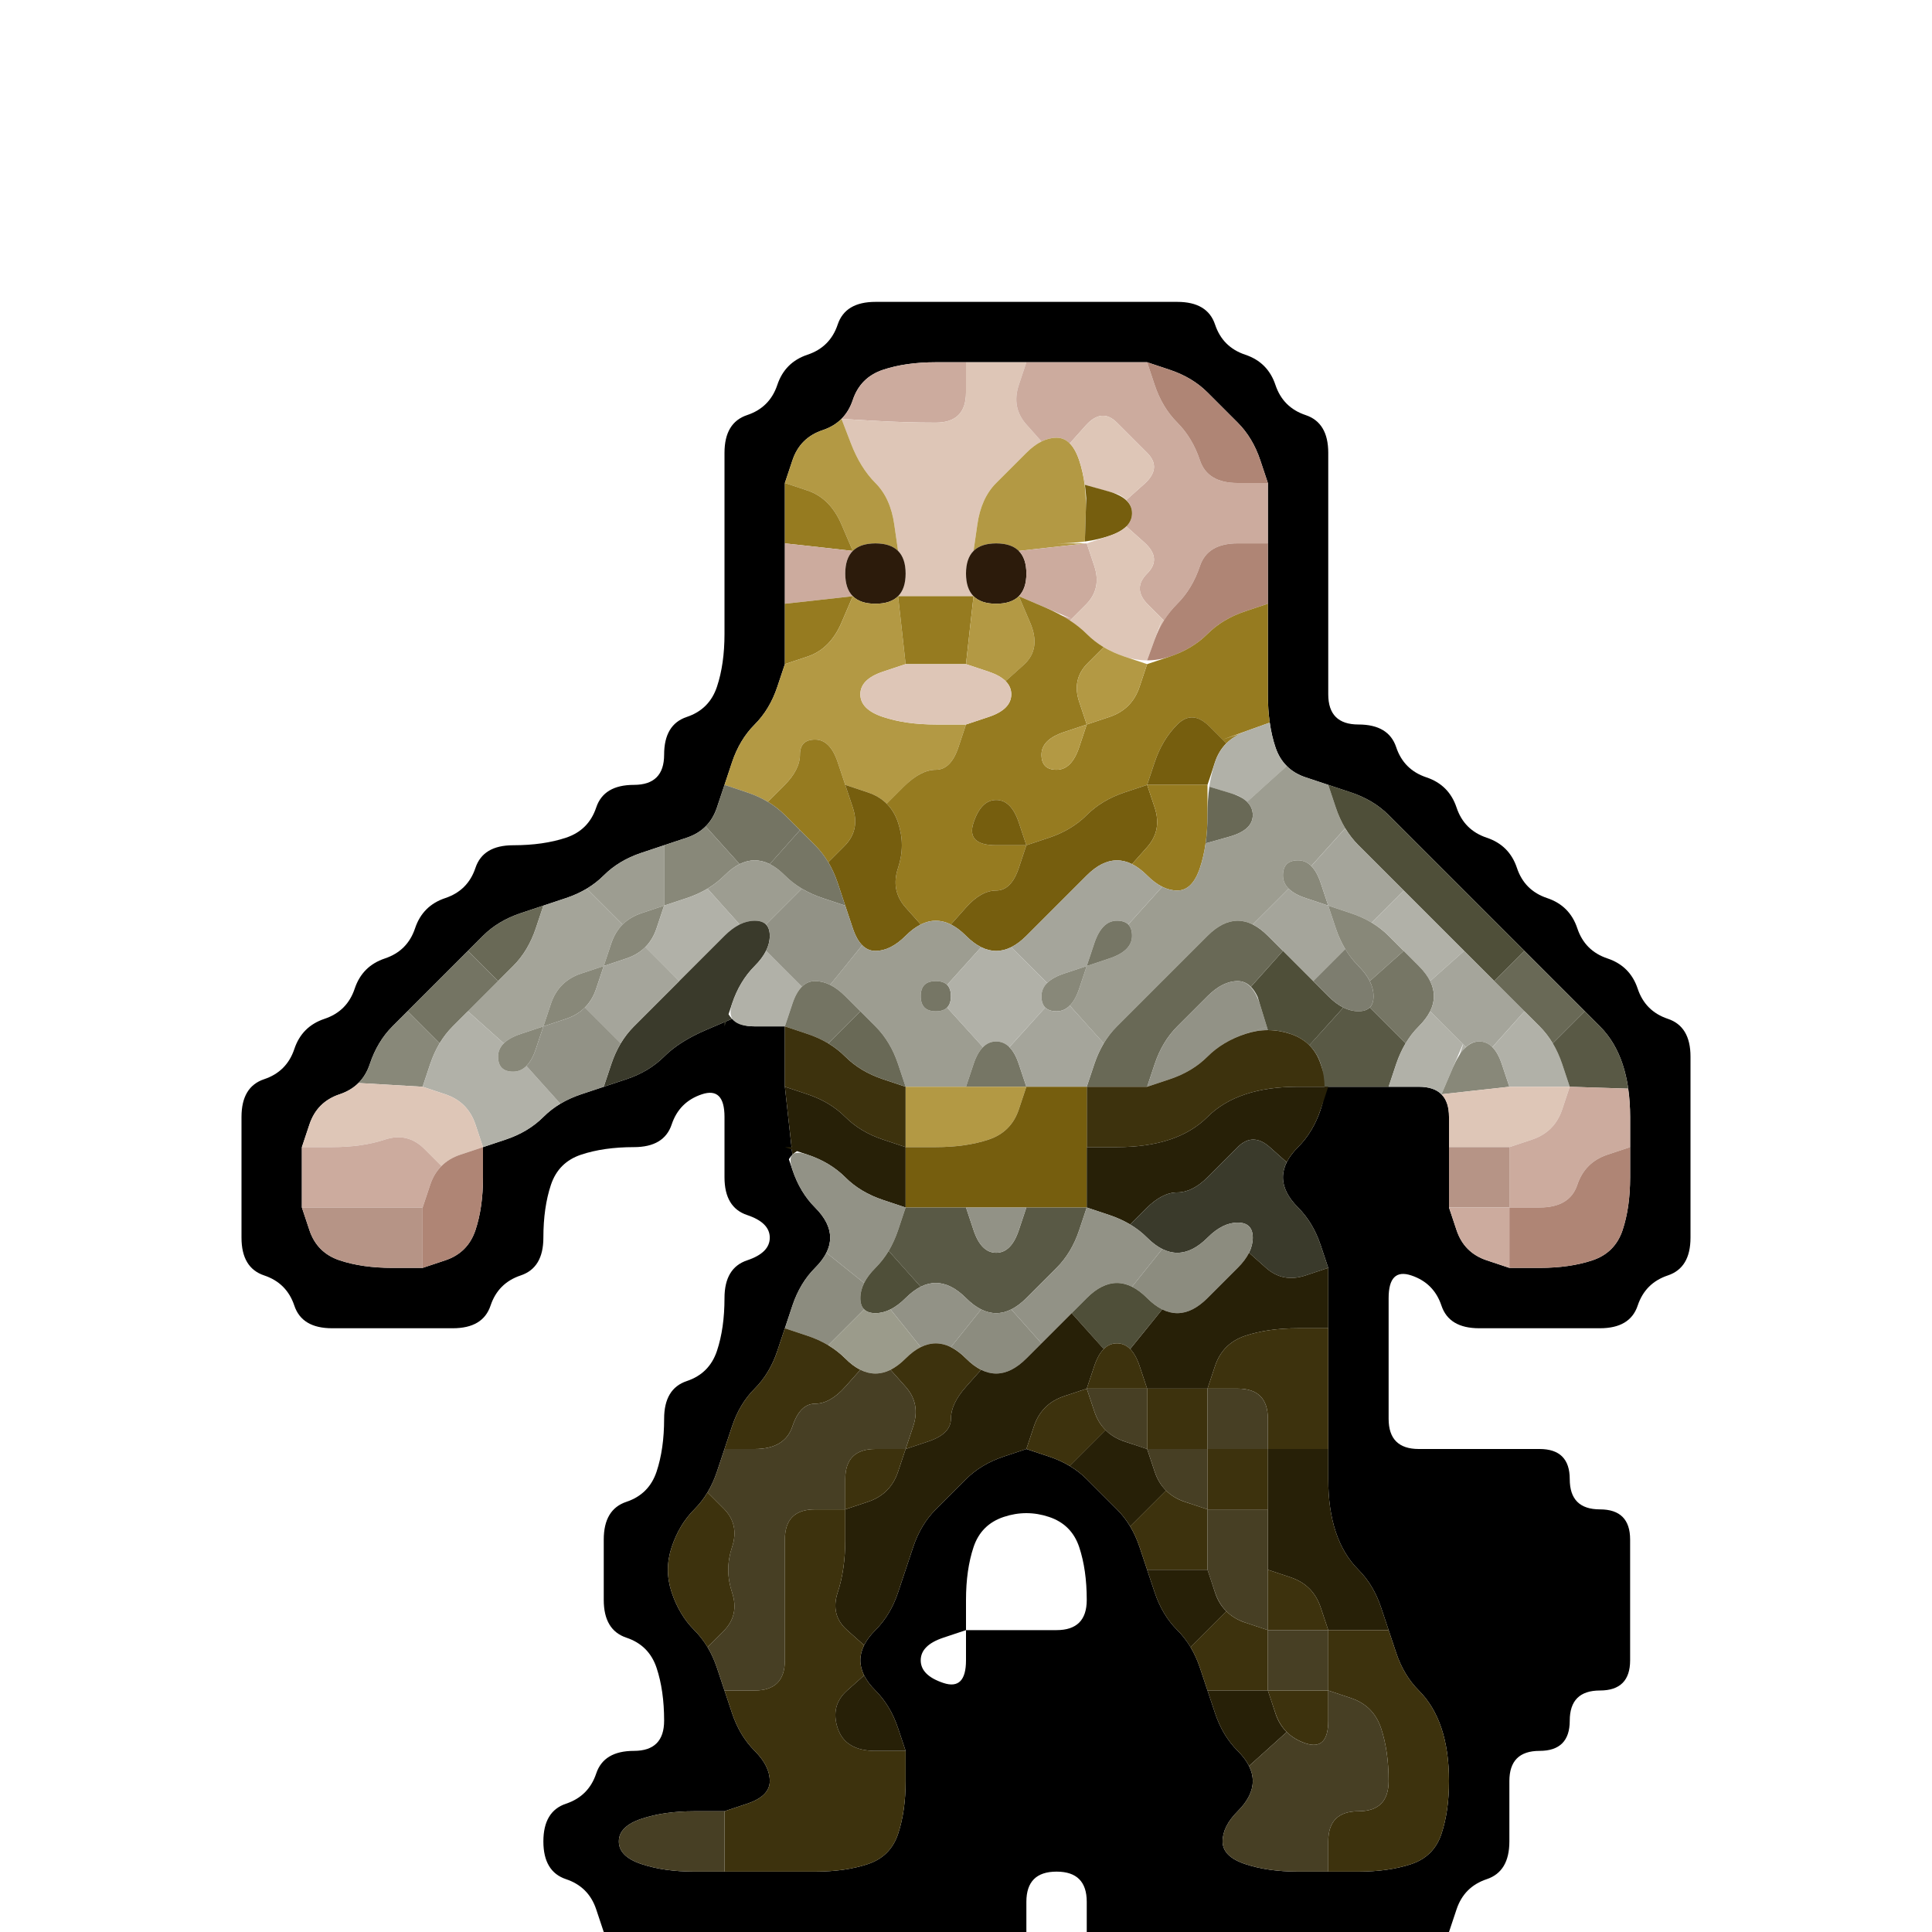 <?xml version="1.0" encoding="UTF-8" standalone="no"?>
<!-- Created with Inkscape (http://www.inkscape.org/) -->

<svg
   xmlns:dc="http://purl.org/dc/elements/1.1/"
   xmlns:cc="http://creativecommons.org/ns#"
   xmlns:rdf="http://www.w3.org/1999/02/22-rdf-syntax-ns#"
   xmlns:svg="http://www.w3.org/2000/svg"
   xmlns="http://www.w3.org/2000/svg"
   xmlns:sodipodi="http://sodipodi.sourceforge.net/DTD/sodipodi-0.dtd"
   xmlns:inkscape="http://www.inkscape.org/namespaces/inkscape"
   version="1.1"
   id="svg1703"
   width="32"
   height="32"
   viewBox="0 0 32 32"
   sodipodi:docname="weakling.svg"
   inkscape:version="0.92.5 (2060ec1f9f, 2020-04-08)">
  <defs
     id="defs1707" />
  <sodipodi:namedview
     pagecolor="#ffffff"
     bordercolor="#666666"
     borderopacity="1"
     objecttolerance="10"
     gridtolerance="10"
     guidetolerance="10"
     inkscape:pageopacity="0"
     inkscape:pageshadow="2"
     inkscape:window-width="1920"
     inkscape:window-height="1118"
     id="namedview1705"
     showgrid="false"
     inkscape:zoom="7.375"
     inkscape:cx="-6.0338983"
     inkscape:cy="16"
     inkscape:window-x="0"
     inkscape:window-y="24"
     inkscape:window-maximized="1"
     inkscape:current-layer="svg1703" />
  <g
     transform="translate(0 0)"
     id="g1995">
    <path
       style="fill:#000000;fill-opacity:0"
       d="M 0,0.5 V 0 H 0.5 1 1.5 2 2.5 3 3.5 4 4.5 5 5.5 6 6.5 7 7.5 8 8.5 9 9.5 10 10.5 11 11.5 12 12.5 13 13.5 14 14.5 15 15.5 16 16.5 17 17.5 18 18.5 19 19.5 20 20.5 21 21.5 22 22.5 23 23.5 24 24.5 25 25.5 26 26.5 27 27.5 28 28.5 29 29.5 30 30.5 31 31.5 32 V 0.5 1 1.5 2 2.5 3 3.5 4 4.5 5 5.5 6 6.5 7 7.5 8 8.5 9 9.5 10 10.5 11 11.5 12 12.5 13 13.5 14 14.5 15 15.5 16 16.5 17 17.5 18 18.5 19 19.5 20 20.5 21 21.5 22 22.5 23 23.5 24 24.5 25 25.5 26 26.5 27 27.5 28 28.5 29 29.5 30 30.5 31 31.5 32 H 31.5 31 30.5 30 29.5 29 28.5 28 27.5 27 26.5 26 25.5 25 24.5 24 l 0.125,-0.375 q 0.125,-0.375 0.5,-0.5 Q 25,31 25,30.5 25,30 25,29.5 25,29 25.5,29 26,29 26,28.5 26,28 26.5,28 27,28 27,27.5 27,27 27,26.5 27,26 27,25.5 27,25 26.5,25 26,25 26,24.5 26,24 25.5,24 q -0.5,0 -1,0 -0.5,0 -1,0 -0.5,0 -0.5,-0.5 0,-0.5 0,-1 0,-0.5 0,-1 0,-0.5 0.375,-0.375 0.375,0.125 0.5,0.5 Q 24,22 24.5,22 q 0.5,0 1,0 0.5,0 1,0 0.5,0 0.625,-0.375 0.125,-0.375 0.5,-0.5 Q 28,21 28,20.5 q 0,-0.5 0,-1 0,-0.5 0,-1 0,-0.5 0,-1 0,-0.5 -0.375,-0.625 -0.375,-0.125 -0.5,-0.5 Q 27,16 26.625,15.875 26.25,15.75 26.125,15.375 26,15 25.625,14.875 25.25,14.75 25.125,14.375 25,14 24.625,13.875 24.25,13.75 24.125,13.375 24,13 23.625,12.875 23.25,12.75 23.125,12.375 23,12 22.5,12 22,12 22,11.5 22,11 22,10.5 22,10 22,9.5 22,9 22,8.5 22,8 22,7.5 22,7 21.625,6.875 21.25,6.75 21.125,6.375 21,6 20.625,5.875 20.25,5.75 20.125,5.375 20,5 19.5,5 19,5 18.5,5 18,5 17.5,5 17,5 16.5,5 16,5 15.5,5 15,5 14.5,5 14,5 13.875,5.375 13.75,5.75 13.375,5.875 13,6 12.875,6.375 12.75,6.75 12.375,6.875 12,7 12,7.5 q 0,0.5 0,1 0,0.5 0,1 0,0.5 0,1 0,0.5 -0.125,0.875 -0.125,0.375 -0.5,0.5 Q 11,12 11,12.5 11,13 10.5,13 10,13 9.875,13.375 9.75,13.75 9.375,13.875 9,14 8.5,14 8,14 7.875,14.375 7.75,14.75 7.375,14.875 7,15 6.875,15.375 6.75,15.75 6.375,15.875 6,16 5.875,16.375 5.75,16.75 5.375,16.875 5,17 4.875,17.375 4.75,17.75 4.375,17.875 4,18 4,18.5 q 0,0.5 0,1 0,0.5 0,1 0,0.5 0.375,0.625 0.375,0.125 0.5,0.5 Q 5,22 5.5,22 q 0.5,0 1,0 0.5,0 1,0 0.5,0 0.625,-0.375 0.125,-0.375 0.5,-0.5 Q 9,21 9,20.5 9,20 9.125,19.625 9.25,19.25 9.625,19.125 10,19 10.5,19 q 0.5,0 0.625,-0.375 0.125,-0.375 0.5,-0.5 Q 12,18 12,18.5 q 0,0.5 0,1 0,0.5 0.375,0.625 0.375,0.125 0.375,0.375 0,0.25 -0.375,0.375 Q 12,21 12,21.5 q 0,0.5 -0.125,0.875 -0.125,0.375 -0.5,0.5 Q 11,23 11,23.5 q 0,0.5 -0.125,0.875 -0.125,0.375 -0.5,0.5 Q 10,25 10,25.5 q 0,0.5 0,1 0,0.5 0.375,0.625 0.375,0.125 0.5,0.5 Q 11,28 11,28.5 11,29 10.5,29 10,29 9.875,29.375 9.75,29.75 9.375,29.875 9,30 9,30.5 q 0,0.5 0.375,0.625 0.375,0.125 0.5,0.5 L 10,32 H 9.5 9 8.5 8 7.5 7 6.5 6 5.5 5 4.5 4 3.5 3 2.5 2 1.5 1 0.5 0 V 31.5 31 30.5 30 29.5 29 28.5 28 27.5 27 26.5 26 25.5 25 24.5 24 23.5 23 22.5 22 21.5 21 20.5 20 19.5 19 18.5 18 17.5 17 16.5 16 15.5 15 14.5 14 13.5 13 12.5 12 11.5 11 10.5 10 9.5 9 8.5 8 7.5 7 6.5 6 5.5 5 4.5 4 3.5 3 2.5 2 1.5 1 0.5"
       id="path1713" />
    <path
       style="fill:#000000;fill-opacity:1"
       d="M 13.875,5.375 Q 14,5 14.5,5 q 0.5,0 1,0 0.5,0 1,0 0.5,0 1,0 0.5,0 1,0 0.5,0 1,0 0.5,0 0.625,0.375 0.125,0.375 0.5,0.5 0.375,0.125 0.5,0.5 0.125,0.375 0.5,0.5 Q 22,7 22,7.5 q 0,0.5 0,1 0,0.5 0,1 0,0.5 0,1 0,0.5 0,1 0,0.5 0.5,0.5 0.5,0 0.625,0.375 0.125,0.375 0.5,0.5 0.375,0.125 0.5,0.5 0.125,0.375 0.5,0.5 0.375,0.125 0.5,0.5 0.125,0.375 0.5,0.5 0.375,0.125 0.5,0.5 0.125,0.375 0.5,0.5 0.375,0.125 0.5,0.5 0.125,0.375 0.5,0.5 Q 28,17 28,17.5 q 0,0.5 0,1 0,0.5 0,1 0,0.5 0,1 0,0.5 -0.375,0.625 -0.375,0.125 -0.5,0.5 Q 27,22 26.5,22 q -0.5,0 -1,0 -0.5,0 -1,0 -0.5,0 -0.625,-0.375 -0.125,-0.375 -0.5,-0.5 Q 23,21 23,21.5 q 0,0.5 0,1 0,0.5 0,1 0,0.5 0.5,0.5 0.5,0 1,0 0.5,0 1,0 0.5,0 0.5,0.5 0,0.5 0.5,0.5 0.5,0 0.5,0.5 0,0.5 0,1 0,0.5 0,1 Q 27,28 26.5,28 26,28 26,28.5 26,29 25.5,29 25,29 25,29.5 q 0,0.5 0,1 0,0.5 -0.375,0.625 -0.375,0.125 -0.5,0.5 L 24,32 H 23.5 23 22.5 22 21.5 21 20.5 20 19.5 19 18.5 18 V 31.5 Q 18,31 17.5,31 17,31 17,31.5 V 32 H 16.5 16 15.5 15 14.5 14 13.5 13 12.5 12 11.5 11 10.5 10 L 9.875,31.625 Q 9.75,31.25 9.375,31.125 9,31 9,30.5 9,30 9.375,29.875 9.75,29.75 9.875,29.375 10,29 10.5,29 11,29 11,28.5 11,28 10.875,27.625 10.75,27.25 10.375,27.125 10,27 10,26.5 q 0,-0.5 0,-1 0,-0.5 0.375,-0.625 0.375,-0.125 0.5,-0.5 Q 11,24 11,23.5 11,23 11.375,22.875 11.75,22.75 11.875,22.375 12,22 12,21.5 12,21 12.375,20.875 12.75,20.75 12.75,20.5 12.75,20.25 12.375,20.125 12,20 12,19.5 q 0,-0.5 0,-1 0,-0.5 -0.375,-0.375 -0.375,0.125 -0.5,0.5 Q 11,19 10.5,19 10,19 9.625,19.125 9.25,19.25 9.125,19.625 9,20 9,20.5 9,21 8.625,21.125 8.25,21.25 8.125,21.625 8,22 7.5,22 7,22 6.5,22 6,22 5.5,22 5,22 4.875,21.625 4.75,21.25 4.375,21.125 4,21 4,20.5 4,20 4,19.5 4,19 4,18.5 4,18 4.375,17.875 4.75,17.75 4.875,17.375 5,17 5.375,16.875 5.75,16.75 5.875,16.375 6,16 6.375,15.875 6.75,15.75 6.875,15.375 7,15 7.375,14.875 7.75,14.75 7.875,14.375 8,14 8.5,14 9,14 9.375,13.875 9.75,13.75 9.875,13.375 10,13 10.5,13 11,13 11,12.5 11,12 11.375,11.875 11.75,11.75 11.875,11.375 12,11 12,10.5 12,10 12,9.5 12,9 12,8.5 12,8 12,7.5 12,7 12.375,6.875 12.75,6.75 12.875,6.375 13,6 13.375,5.875 q 0.375,-0.125 0.5,-0.5 m 1.75,22.5 Q 16,28 16,27.5 V 27 l -0.375,0.125 Q 15.25,27.25 15.25,27.5 q 0,0.25 0.375,0.375 M 16,26.5 V 27 h 0.5 q 0.5,0 1,0 0.5,0 0.5,-0.5 0,-0.5 -0.125,-0.875 -0.125,-0.375 -0.5,-0.5 -0.375,-0.125 -0.75,0 -0.375,0.125 -0.5,0.5 Q 16,26 16,26.5 m 6.5,4.5 q 0.5,0 0.875,-0.125 0.375,-0.125 0.5,-0.5 Q 24,30 24,29.5 24,29 23.875,28.625 23.75,28.25 23.5,28 23.25,27.75 23.125,27.375 L 23,27 22.875,26.625 Q 22.75,26.25 22.5,26 22.25,25.75 22.125,25.375 22,25 22,24.5 V 24 23.5 q 0,-0.5 0,-1 V 22 21.5 21 L 21.875,20.625 Q 21.75,20.25 21.5,20 q -0.25,-0.25 -0.25,-0.5 0,-0.25 0.25,-0.5 0.25,-0.25 0.375,-0.625 L 22,18 21.906,18.281 21.812,18.562 21.875,18.375 Q 21.938,18.188 21.938,18 V 17.812 17.906 18 h 0.531 Q 23,18 23.5,18 24,18 24,18.5 V 19 19.5 20 l 0.125,0.375 q 0.125,0.375 0.5,0.5 L 25,21 h 0.5 q 0.5,0 0.875,-0.125 0.375,-0.125 0.5,-0.5 Q 27,20 27,19.5 V 19 18.5 Q 27,18 26.875,17.625 26.75,17.25 26.5,17 26.25,16.75 26,16.5 25.75,16.25 25.5,16 25.25,15.75 25,15.5 24.75,15.25 24.5,15 24.25,14.75 24,14.5 23.75,14.25 23.5,14 23.25,13.75 23,13.5 22.75,13.25 22.375,13.125 22,13 21.625,12.875 21.25,12.75 21.125,12.375 21,12 21,11.5 q 0,-0.5 0,-1 0,-0.5 0,-1 V 9 8.5 8 L 20.875,7.625 Q 20.75,7.25 20.5,7 20.25,6.75 20,6.5 19.75,6.25 19.375,6.125 L 19,6 H 18.5 Q 18,6 17.5,6 H 17 16.5 16 15.5 Q 15,6 14.625,6.125 14.25,6.25 14.125,6.625 14,7 13.625,7.125 13.25,7.25 13.125,7.625 L 13,8 v 0.5 q 0,0.5 0,1 0,0.5 0,1 V 11 l -0.125,0.375 Q 12.75,11.75 12.5,12 12.25,12.25 12.125,12.625 12,13 11.875,13.375 q -0.125,0.375 -0.5,0.5 L 11,14 10.625,14.125 Q 10.25,14.25 10,14.5 9.75,14.75 9.375,14.875 9,15 8.625,15.125 8.25,15.25 8,15.5 7.75,15.75 7.5,16 7.25,16.25 7,16.5 6.75,16.75 6.5,17 6.25,17.25 6.125,17.625 6,18 5.625,18.125 5.25,18.25 5.125,18.625 L 5,19 v 0.5 0.5 l 0.125,0.375 q 0.125,0.375 0.5,0.5 Q 6,21 6.5,21 H 7 L 7.375,20.875 Q 7.75,20.75 7.875,20.375 8,20 8,19.5 V 19 L 8.375,18.875 Q 8.75,18.75 9,18.5 9.25,18.25 9.625,18.125 10,18 10.375,17.875 10.75,17.75 11,17.5 11.25,17.25 11.688,17.062 L 12.125,16.875 12.062,16.812 12,16.75 12.125,16.875 Q 12.25,17 12.5,17 H 12.75 12.375 12 12.5 13 v 0.5 0.5 l 0.062,0.562 0.062,0.562 0.062,-0.062 L 13.25,19 13.125,19.125 Q 13,19.25 13,19.5 V 19.75 19.375 19 l 0.125,0.375 Q 13.25,19.75 13.5,20 q 0.25,0.25 0.25,0.5 0,0.25 -0.25,0.5 -0.25,0.25 -0.375,0.625 Q 13,22 12.875,22.375 12.75,22.75 12.5,23 12.25,23.25 12.125,23.625 L 12,24 11.875,24.375 Q 11.75,24.75 11.5,25 11.25,25.25 11.125,25.625 11,26 11.125,26.375 11.25,26.75 11.5,27 q 0.25,0.25 0.375,0.625 L 12,28 12.125,28.375 Q 12.25,28.75 12.5,29 q 0.25,0.25 0.25,0.5 0,0.25 -0.375,0.375 L 12,30 H 11.5 Q 11,30 10.625,30.125 10.25,30.25 10.25,30.5 q 0,0.25 0.375,0.375 Q 11,31 11.5,31 h 0.5 0.5 q 0.5,0 1,0 0.5,0 0.875,-0.125 0.375,-0.125 0.5,-0.5 Q 15,30 15,29.5 V 29 L 14.875,28.625 Q 14.75,28.25 14.5,28 14.25,27.75 14.25,27.5 14.25,27.25 14.5,27 14.75,26.75 14.875,26.375 15,26 15.125,25.625 15.25,25.25 15.5,25 15.75,24.75 16,24.5 16.25,24.25 16.625,24.125 L 17,24 17.375,24.125 Q 17.75,24.25 18,24.5 q 0.25,0.25 0.5,0.5 0.25,0.25 0.375,0.625 L 19,26 19.125,26.375 Q 19.25,26.75 19.5,27 q 0.25,0.25 0.375,0.625 L 20,28 20.125,28.375 Q 20.25,28.75 20.5,29 q 0.25,0.25 0.25,0.5 0,0.25 -0.25,0.5 -0.25,0.25 -0.25,0.5 0,0.25 0.375,0.375 Q 21,31 21.5,31 h 0.5 0.5"
       id="path1715" />
    <path
       style="fill:#ccab9e;fill-opacity:1"
       d="M 14.125,6.625 Q 14.25,6.25 14.625,6.125 15,6 15.5,6 H 16 V 6.5 Q 16,7 15.5,7 15,7 14.469,6.969 L 13.938,6.938 13.875,7 13.812,7.062 13.938,6.938 Q 14.062,6.812 14.125,6.625 L 14.188,6.438 14.094,6.719 14,7 14.125,6.625"
       id="path1717" />
    <path
       style="fill:#dec6b7;fill-opacity:1"
       d="M 16,6.5 V 6 H 16.5 17 L 16.875,6.375 Q 16.75,6.75 17,7.031 L 17.25,7.312 17.312,7.281 17.375,7.25 17.25,7.312 Q 17.125,7.375 17,7.5 L 16.875,7.625 17.062,7.438 17.25,7.25 17,7.5 Q 16.75,7.75 16.5,8 16.25,8.25 16.188,8.688 L 16.125,9.125 16.188,9.062 16.25,9 16.125,9.125 Q 16,9.25 16,9.5 V 9.75 9.375 9 9.5 10 9.625 9.25 9.5 q 0,0.25 0.125,0.375 L 16.25,10 16.188,9.938 16.125,9.875 H 15.5 14.875 L 14.812,9.938 14.75,10 14.875,9.875 Q 15,9.75 15,9.5 V 9.25 9.625 10 9.5 9 9.375 9.75 9.5 Q 15,9.25 14.875,9.125 L 14.75,9 14.812,9.062 14.875,9.125 14.812,8.688 Q 14.75,8.25 14.5,8 14.25,7.75 14.094,7.344 L 13.938,6.938 14.469,6.969 Q 15,7 15.5,7 16,7 16,6.5"
       id="path1719" />
    <path
       style="fill:#ccab9e;fill-opacity:1"
       d="M 16.875,6.375 17,6 h 0.5 q 0.5,0 1,0 H 19 l 0.125,0.375 Q 19.25,6.75 19.5,7 19.75,7.25 19.875,7.625 20,8 20.5,8 H 21 V 8.5 9 H 20.5 Q 20,9 19.875,9.375 19.75,9.75 19.5,10 L 19.25,10.25 19.438,10.062 19.625,9.875 19.5,10 q -0.125,0.125 -0.219,0.281 l -0.094,0.156 0.047,-0.078 0.047,-0.078 -0.266,-0.266 Q 18.75,9.75 19,9.5 19.25,9.25 18.953,8.984 L 18.656,8.719 18.609,8.766 18.562,8.812 18.656,8.719 Q 18.75,8.625 18.75,8.5 V 8.375 8.562 8.75 8.5 8.25 8.438 8.625 8.5 q 0,-0.125 -0.094,-0.219 L 18.562,8.188 18.609,8.234 18.656,8.281 18.953,8.016 Q 19.25,7.75 19,7.5 18.75,7.25 18.5,7 18.25,6.75 17.984,7.047 L 17.719,7.344 17.766,7.391 17.812,7.438 17.719,7.344 Q 17.625,7.25 17.5,7.25 H 17.375 17.562 17.75 17.5 17.25 17.438 17.625 17.5 q -0.125,0 -0.25,0.062 L 17.125,7.375 17.188,7.344 17.25,7.312 17,7.031 Q 16.75,6.75 16.875,6.375"
       id="path1721" />
    <path
       style="fill:#af8575;fill-opacity:1"
       d="M 19.125,6.375 19,6 19.375,6.125 Q 19.75,6.25 20,6.5 20.25,6.75 20.5,7 20.75,7.25 20.875,7.625 L 21,8 H 20.5 Q 20,8 19.875,7.625 19.75,7.25 19.5,7 19.25,6.75 19.125,6.375"
       id="path1723" />
    <path
       style="fill:#b39944;fill-opacity:1"
       d="m 13.125,7.625 q 0.125,-0.375 0.5,-0.5 L 14,7 13.719,7.094 13.438,7.188 13.625,7.125 Q 13.812,7.062 13.938,6.938 L 14.062,6.812 14,6.875 13.938,6.938 14.094,7.344 Q 14.25,7.75 14.5,8 14.75,8.25 14.812,8.688 L 14.875,9.125 14.938,9.188 15,9.25 14.875,9.125 Q 14.75,9 14.5,9 H 14.25 14.625 15 14.5 14 14.375 14.75 14.5 Q 14.25,9 14.125,9.125 L 14,9.25 14.062,9.188 14.125,9.125 13.938,8.688 Q 13.75,8.25 13.375,8.125 L 13,8 13.125,7.625"
       id="path1725" />
    <path
       style="fill:#b39944;fill-opacity:1"
       d="m 17,7.5 q 0.25,-0.25 0.5,-0.25 0.25,0 0.375,0.375 Q 18,8 17.984,8.484 L 17.969,8.969 18.078,8.953 18.188,8.938 17.969,8.969 Q 17.75,9 17.5,9 H 17.25 17.625 18 L 17.438,9.062 16.875,9.125 16.938,9.188 17,9.25 16.875,9.125 Q 16.75,9 16.5,9 H 16.25 16.625 17 16.5 16 16.375 16.75 16.5 Q 16.25,9 16.125,9.125 L 16,9.25 16.062,9.188 16.125,9.125 16.188,8.688 Q 16.25,8.25 16.5,8 16.75,7.75 17,7.5"
       id="path1727" />
    <path
       style="fill:#dec6b7;fill-opacity:1"
       d="M 17.875,7.625 17.75,7.25 17.844,7.531 17.938,7.812 17.875,7.625 Q 17.812,7.438 17.719,7.344 L 17.625,7.25 17.672,7.297 17.719,7.344 17.984,7.047 Q 18.25,6.75 18.5,7 18.75,7.25 19,7.5 19.25,7.75 18.953,8.016 L 18.656,8.281 18.703,8.328 18.75,8.375 18.656,8.281 Q 18.562,8.188 18.375,8.125 L 18.188,8.062 18.469,8.156 18.75,8.25 18.359,8.141 17.969,8.031 17.984,8.141 18,8.25 17.969,8.031 Q 17.938,7.812 17.875,7.625 L 17.812,7.438 17.906,7.719 18,8 17.875,7.625"
       id="path1729" />
    <path
       style="fill:#967b20;fill-opacity:1"
       d="M 13,8.5 V 8 l 0.375,0.125 Q 13.75,8.25 13.938,8.688 L 14.125,9.125 13.562,9.062 13,9 V 8.5 m 0,0.125 V 9 9.125 9.25 9 Q 13,8.75 13,8.5 V 8.25 8.625"
       id="path1731" />
    <path
       style="fill:#765e0e;fill-opacity:1"
       d="M 17.984,8.484 18,8 V 8.375 8.75 8.5 Q 18,8.25 17.969,8.031 L 17.938,7.812 l 0.016,0.109 0.016,0.109 0.391,0.109 Q 18.75,8.25 18.75,8.5 q 0,0.25 -0.375,0.375 L 18,9 18.281,8.906 18.562,8.812 18.375,8.875 Q 18.188,8.938 17.969,8.969 L 17.75,9 17.859,8.984 17.969,8.969 17.984,8.484"
       id="path1733" />
    <path
       style="fill:#ccab9e;fill-opacity:1"
       d="M 13,9.5 V 9 L 13.562,9.062 14.125,9.125 14.188,9.062 14.25,9 14.125,9.125 Q 14,9.25 14,9.5 V 9.75 9.375 9 9.5 10 9.625 9.25 9.5 q 0,0.25 0.125,0.375 L 14.25,10 14.188,9.938 14.125,9.875 13.562,9.938 13,10 V 9.5 m 0,0.125 V 10 10.125 10.25 10 Q 13,9.75 13,9.5 V 9.25 9.625 m 0,-0.75 V 9 9.375 9.75 9.5 Q 13,9.25 13,9 V 8.75 8.875"
       id="path1735" />
    <path
       style="fill:#2c1b0b;fill-opacity:1"
       d="M 14,9.5 Q 14,9 14.5,9 15,9 15,9.5 15,10 14.5,10 14,10 14,9.5"
       id="path1737" />
    <path
       style="fill:#2c1b0b;fill-opacity:1"
       d="M 16,9.5 Q 16,9 16.5,9 17,9 17,9.5 17,10 16.5,10 16,10 16,9.5"
       id="path1739" />
    <path
       style="fill:#ccab9e;fill-opacity:1"
       d="M 17,9.5 V 9 9.375 9.75 9.5 Q 17,9.25 16.875,9.125 L 16.75,9 16.812,9.062 16.875,9.125 17.438,9.062 18,9 18.125,9.375 q 0.125,0.375 -0.141,0.641 l -0.266,0.266 0.078,0.047 L 17.875,10.375 17.719,10.281 Q 17.562,10.188 17.375,10.125 L 17.188,10.062 17.469,10.156 17.75,10.25 17.312,10.062 16.875,9.875 16.812,9.938 16.75,10 16.875,9.875 Q 17,9.75 17,9.5 V 9.25 9.625 10 9.5"
       id="path1741" />
    <path
       style="fill:#dec6b7;fill-opacity:1"
       d="M 18.125,9.375 18,9 18.375,8.875 18.75,8.75 18.469,8.844 18.188,8.938 18.375,8.875 Q 18.562,8.812 18.656,8.719 L 18.75,8.625 18.703,8.672 18.656,8.719 18.953,8.984 Q 19.25,9.25 19,9.5 q -0.25,0.25 0.016,0.516 l 0.266,0.266 0.047,-0.078 L 19.375,10.125 19.281,10.281 Q 19.188,10.438 19.125,10.625 L 19.062,10.812 19.156,10.531 19.25,10.25 19.125,10.594 19,10.938 H 19.094 19.188 19 q -0.188,0 -0.375,-0.062 L 18.438,10.812 18.719,10.906 19,11 18.625,10.875 Q 18.25,10.75 18,10.5 L 17.75,10.25 17.938,10.438 18.125,10.625 18,10.5 q -0.125,-0.125 -0.281,-0.219 l -0.156,-0.094 0.078,0.047 0.078,0.047 0.266,-0.266 Q 18.25,9.75 18.125,9.375"
       id="path1743" />
    <path
       style="fill:#af8575;fill-opacity:1"
       d="M 19.875,9.375 Q 20,9 20.5,9 H 21 V 9.5 10 l -0.375,0.125 Q 20.25,10.25 20,10.5 19.75,10.75 19.375,10.875 L 19,11 19.281,10.906 19.562,10.812 19.375,10.875 Q 19.188,10.938 19,10.938 H 18.812 18.906 19 l 0.125,-0.344 Q 19.25,10.25 19.5,10 19.75,9.75 19.875,9.375 M 21,10.125 V 10 9.625 9.25 9.5 q 0,0.25 0,0.5 v 0.25 -0.125"
       id="path1745" />
    <path
       style="fill:#967b20;fill-opacity:1"
       d="M 13,10.5 V 10 L 13.562,9.938 14.125,9.875 13.938,10.312 Q 13.75,10.75 13.375,10.875 L 13,11 V 10.5 M 13,9.875 V 10 10.375 10.75 10.5 Q 13,10.25 13,10 V 9.75 9.875"
       id="path1747" />
    <path
       style="fill:#b39944;fill-opacity:1"
       d="M 13.938,10.312 14.125,9.875 14.062,9.812 14,9.75 14.125,9.875 Q 14.25,10 14.5,10 H 14.75 14.375 14 14.5 15 14.625 14.25 14.5 q 0.25,0 0.375,-0.125 L 15,9.75 14.938,9.812 14.875,9.875 14.938,10.438 15,11 14.625,11.125 Q 14.25,11.25 14.25,11.5 q 0,0.25 0.375,0.375 Q 15,12 15.5,12 H 16 l -0.125,0.375 Q 15.75,12.75 15.5,12.75 q -0.25,0 -0.531,0.281 l -0.281,0.281 0.062,0.062 0.062,0.062 -0.125,-0.125 Q 14.562,13.188 14.375,13.125 L 14.188,13.062 14.469,13.156 14.75,13.25 14.375,13.125 14,13 13.875,12.625 Q 13.75,12.25 13.5,12.25 q -0.25,0 -0.25,0.25 0,0.25 -0.266,0.516 l -0.266,0.266 0.078,0.047 L 12.875,13.375 12.719,13.281 Q 12.562,13.188 12.375,13.125 L 12.188,13.062 12.469,13.156 12.75,13.25 12.375,13.125 12,13 12.125,12.625 Q 12.25,12.25 12.5,12 12.75,11.75 12.875,11.375 L 13,11 13.375,10.875 Q 13.75,10.75 13.938,10.312 M 12.094,12.719 12,13 11.969,13.094 11.938,13.188 12,13 q 0.062,-0.188 0.125,-0.375 l 0.062,-0.188 -0.094,0.281"
       id="path1749" />
    <path
       style="fill:#967b20;fill-opacity:1"
       d="M 14.938,10.438 14.875,9.875 H 15.5 16.125 L 16.062,10.438 16,11 H 15.5 15 l -0.062,-0.562"
       id="path1751" />
    <path
       style="fill:#b39944;fill-opacity:1"
       d="M 16.062,10.438 16.125,9.875 16.062,9.812 16,9.75 16.125,9.875 Q 16.25,10 16.5,10 H 16.75 16.375 16 16.5 17 16.625 16.25 16.5 q 0.25,0 0.375,-0.125 L 17,9.75 16.938,9.812 16.875,9.875 17.062,10.312 Q 17.25,10.75 16.953,11.016 l -0.297,0.266 0.047,0.047 L 16.75,11.375 16.656,11.281 Q 16.562,11.188 16.375,11.125 L 16.188,11.062 16.469,11.156 16.75,11.25 16.375,11.125 16,11 16.062,10.438"
       id="path1753" />
    <path
       style="fill:#967b20;fill-opacity:1"
       d="M 17.062,10.312 16.875,9.875 17.312,10.062 Q 17.75,10.25 18,10.5 L 18.25,10.75 18.062,10.562 17.875,10.375 18,10.5 q 0.125,0.125 0.281,0.219 l 0.156,0.094 -0.078,-0.047 -0.078,-0.047 -0.266,0.266 Q 17.75,11.25 17.875,11.625 L 18,12 18.375,11.875 q 0.375,-0.125 0.5,-0.5 L 19,11 19.375,10.875 Q 19.75,10.75 20,10.5 20.25,10.25 20.625,10.125 L 21,10 v 0.5 q 0,0.5 0,1 V 12 11.625 11.25 11.5 q 0,0.25 0.031,0.469 L 21.062,12.188 21.047,12.078 21.031,11.969 20.641,12.109 20.25,12.25 20.531,12.156 20.812,12.062 20.625,12.125 q -0.188,0.062 -0.312,0.188 l -0.125,0.125 0.062,-0.062 0.062,-0.062 -0.281,-0.281 Q 19.75,11.75 19.5,12 19.25,12.25 19.125,12.625 L 19,13 18.625,13.125 Q 18.25,13.25 18,13.5 17.75,13.75 17.375,13.875 L 17,14 16.875,14.375 Q 16.75,14.75 16.5,14.75 q -0.25,0 -0.5,0.281 L 15.75,15.312 15.812,15.344 15.875,15.375 15.75,15.312 Q 15.625,15.25 15.5,15.25 H 15.375 15.562 15.75 15.5 15.25 15.438 15.625 15.5 q -0.125,0 -0.25,0.062 L 15.125,15.375 15.188,15.344 15.25,15.312 15,15.031 Q 14.75,14.75 14.875,14.375 15,14 14.875,13.625 L 14.75,13.25 14.844,13.531 14.938,13.812 14.875,13.625 q -0.062,-0.188 -0.188,-0.312 l -0.125,-0.125 0.062,0.062 0.062,0.062 0.281,-0.281 Q 15.25,12.75 15.5,12.75 q 0.25,0 0.375,-0.375 L 16,12 16.375,11.875 Q 16.75,11.75 16.75,11.5 V 11.25 11.438 11.625 11.5 q 0,-0.125 -0.094,-0.219 l -0.094,-0.094 0.047,0.047 0.047,0.047 0.297,-0.266 Q 17.25,10.75 17.062,10.312 M 16.5,14 H 17 L 16.875,13.625 Q 16.75,13.25 16.5,13.25 q -0.25,0 -0.375,0.375 Q 16,14 16.5,14 M 21,10.375 V 10 9.875 9.75 10 q 0,0.25 0,0.5 v 0.25 -0.375 m -3.125,2 L 18,12 17.625,12.125 Q 17.25,12.25 17.25,12.5 q 0,0.25 0.25,0.25 0.25,0 0.375,-0.375"
       id="path1755" />
    <path
       style="fill:#dec6b7;fill-opacity:1"
       d="m 14.25,11.5 q 0,-0.25 0.375,-0.375 L 15,11 h 0.5 0.5 l 0.375,0.125 q 0.375,0.125 0.375,0.375 0,0.25 -0.375,0.375 L 16,12 H 15.5 Q 15,12 14.625,11.875 14.25,11.75 14.25,11.5"
       id="path1757" />
    <path
       style="fill:#b39944;fill-opacity:1"
       d="M 17.875,11.625 Q 17.75,11.25 18.016,10.984 L 18.281,10.719 18.203,10.672 18.125,10.625 18.281,10.719 Q 18.438,10.812 18.625,10.875 L 18.812,10.938 18.531,10.844 18.25,10.75 18.625,10.875 19,11 18.875,11.375 q -0.125,0.375 -0.5,0.5 L 18,12 17.875,11.625"
       id="path1759" />
    <path
       style="fill:#967b20;fill-opacity:1"
       d="m 13.25,12.5 q 0,-0.25 0.25,-0.25 0.25,0 0.375,0.375 L 14,13 l 0.125,0.375 q 0.125,0.375 -0.141,0.641 l -0.266,0.266 0.047,0.078 0.047,0.078 -0.094,-0.156 Q 13.625,14.125 13.5,14 L 13.375,13.875 13.562,14.062 13.75,14.25 13.5,14 Q 13.25,13.75 13,13.5 L 12.75,13.25 12.938,13.438 13.125,13.625 13,13.5 q -0.125,-0.125 -0.281,-0.219 l -0.156,-0.094 0.078,0.047 0.078,0.047 0.266,-0.266 Q 13.25,12.75 13.25,12.5"
       id="path1761" />
    <path
       style="fill:#b39944;fill-opacity:1"
       d="m 17.25,12.5 q 0,-0.25 0.375,-0.375 L 18,12 17.875,12.375 Q 17.75,12.75 17.5,12.75 q -0.25,0 -0.25,-0.25"
       id="path1763" />
    <path
       style="fill:#765e0e;fill-opacity:1"
       d="M 19.125,12.625 Q 19.25,12.25 19.5,12 q 0.25,-0.25 0.531,0.031 l 0.281,0.281 0.062,-0.062 0.062,-0.062 -0.125,0.125 q -0.125,0.125 -0.188,0.312 L 20.062,12.812 20.156,12.531 20.25,12.25 20.125,12.625 20,13 H 19.5 19 l 0.125,-0.375"
       id="path1765" />
    <path
       style="fill:#b1b1a8;fill-opacity:1"
       d="M 20.125,12.625 Q 20.25,12.25 20.641,12.109 L 21.031,11.969 21.016,11.859 21,11.75 21.031,11.969 Q 21.062,12.188 21.125,12.375 L 21.188,12.562 21.094,12.281 21,12 21.125,12.375 21.25,12.75 21.156,12.469 21.062,12.188 21.125,12.375 q 0.062,0.188 0.188,0.312 l 0.125,0.125 -0.062,-0.062 -0.062,-0.062 -0.328,0.297 -0.328,0.297 0.047,0.047 L 20.75,13.375 20.656,13.281 Q 20.562,13.188 20.375,13.125 L 20.188,13.062 20.469,13.156 20.75,13.25 20.391,13.141 20.031,13.031 20.016,13.141 20,13.25 20.031,13.031 Q 20.062,12.812 20.125,12.625 L 20.188,12.438 20.094,12.719 20,13 20.125,12.625"
       id="path1767" />
    <path
       style="fill:#747463;fill-opacity:1"
       d="M 11.875,13.375 12,13 12.375,13.125 Q 12.75,13.25 13,13.5 L 13.25,13.75 13,14.031 12.75,14.312 12.812,14.344 12.875,14.375 12.75,14.312 Q 12.625,14.25 12.5,14.25 H 12.375 12.562 12.75 12.5 12.25 12.438 12.625 12.5 q -0.125,0 -0.25,0.062 L 12.125,14.375 12.188,14.344 12.25,14.312 11.969,14 11.688,13.688 11.625,13.75 l -0.062,0.062 0.125,-0.125 q 0.125,-0.125 0.188,-0.312 L 11.938,13.188 11.844,13.469 11.75,13.75 11.875,13.375 M 13.312,13.812 13.25,13.75 13.062,13.562 12.875,13.375 13,13.5 q 0.125,0.125 0.25,0.25 l 0.125,0.125 -0.062,-0.062 M 12.031,12.906 12,13 11.906,13.281 11.812,13.562 11.875,13.375 Q 11.938,13.188 12,13 l 0.062,-0.188 -0.031,0.094"
       id="path1769" />
    <path
       style="fill:#765e0e;fill-opacity:1"
       d="M 14.125,13.375 14,13 l 0.375,0.125 q 0.375,0.125 0.5,0.5 0.125,0.375 0,0.75 Q 14.75,14.75 15,15.031 L 15.25,15.312 15.312,15.281 15.375,15.25 15.25,15.312 Q 15.125,15.375 15,15.5 L 14.875,15.625 15.062,15.438 15.25,15.25 15,15.5 q -0.25,0.25 -0.5,0.25 -0.25,0 -0.375,-0.375 L 14,15 13.875,14.625 13.75,14.25 13.844,14.531 13.938,14.812 13.875,14.625 Q 13.812,14.438 13.719,14.281 L 13.625,14.125 l 0.047,0.078 0.047,0.078 0.266,-0.266 Q 14.25,13.75 14.125,13.375"
       id="path1771" />
    <path
       style="fill:#765e0e;fill-opacity:1"
       d="M 16.125,13.625 Q 16.25,13.25 16.5,13.25 q 0.25,0 0.375,0.375 L 17,14 H 16.5 Q 16,14 16.125,13.625"
       id="path1773" />
    <path
       style="fill:#765e0e;fill-opacity:1"
       d="m 18,13.5 q 0.25,-0.25 0.625,-0.375 L 19,13 19.125,13.375 Q 19.25,13.75 19,14.031 L 18.75,14.312 18.812,14.344 18.875,14.375 18.75,14.312 Q 18.625,14.25 18.5,14.25 H 18.375 18.562 18.75 18.5 q -0.25,0 -0.5,0.25 -0.25,0.25 -0.5,0.5 -0.25,0.25 -0.5,0.5 -0.25,0.25 -0.5,0.25 -0.25,0 -0.5,-0.25 L 15.75,15.25 15.938,15.438 16.125,15.625 16,15.5 Q 15.875,15.375 15.75,15.312 L 15.625,15.25 15.688,15.281 15.75,15.312 16,15.031 Q 16.25,14.75 16.5,14.75 q 0.25,0 0.375,-0.375 L 17,14 17.375,13.875 Q 17.75,13.75 18,13.5"
       id="path1775" />
    <path
       style="fill:#967b20;fill-opacity:1"
       d="M 19.125,13.375 19,13 h 0.5 0.5 v 0.5 Q 20,14 19.875,14.375 19.75,14.75 19.5,14.75 19.25,14.75 19,14.5 L 18.75,14.25 18.938,14.438 19.125,14.625 19,14.5 Q 18.875,14.375 18.75,14.312 L 18.625,14.25 18.688,14.281 18.75,14.312 19,14.031 Q 19.25,13.75 19.125,13.375"
       id="path1777" />
    <path
       style="fill:#696956;fill-opacity:1"
       d="M 20,13.5 V 13 13.375 13.75 13.5 q 0,-0.25 0.031,-0.469 l 0.031,-0.219 -0.016,0.109 -0.016,0.109 0.359,0.109 Q 20.75,13.25 20.75,13.5 q 0,0.25 -0.391,0.359 L 19.969,13.969 19.953,14.078 19.938,14.188 19.969,13.969 Q 20,13.75 20,13.5 V 13.25 13.625 14 13.5"
       id="path1779" />
    <path
       style="fill:#9d9d91;fill-opacity:1"
       d="M 20.75,13.5 V 13.25 13.438 13.625 13.5 q 0,-0.125 -0.094,-0.219 l -0.094,-0.094 0.047,0.047 0.047,0.047 0.328,-0.297 L 21.312,12.688 21.25,12.625 l -0.062,-0.062 0.125,0.125 q 0.125,0.125 0.312,0.188 L 21.812,12.938 21.531,12.844 21.25,12.75 21.625,12.875 22,13 22.125,13.375 22.25,13.75 22.156,13.469 22.062,13.188 22.125,13.375 q 0.062,0.188 0.156,0.344 L 22.375,13.875 22.328,13.797 22.281,13.719 22,14.031 l -0.281,0.312 0.047,0.047 0.047,0.047 -0.094,-0.094 Q 21.625,14.25 21.5,14.25 H 21.375 21.562 21.75 21.5 q -0.25,0 -0.25,0.25 V 14.75 14.562 14.375 14.5 q 0,0.125 0.094,0.219 l 0.094,0.094 -0.047,-0.047 -0.047,-0.047 -0.297,0.297 L 20.75,15.312 20.812,15.344 20.875,15.375 20.75,15.312 Q 20.625,15.25 20.5,15.25 H 20.375 20.562 20.75 20.5 q -0.25,0 -0.5,0.25 -0.25,0.25 -0.5,0.5 -0.25,0.25 -0.5,0.5 -0.25,0.25 -0.5,0.5 L 18.25,17.25 18.438,17.062 18.625,16.875 18.5,17 q -0.125,0.125 -0.219,0.281 l -0.094,0.156 0.047,-0.078 0.047,-0.078 L 18,16.969 17.719,16.656 17.672,16.703 17.625,16.75 17.719,16.656 Q 17.812,16.562 17.875,16.375 L 17.938,16.188 17.844,16.469 17.75,16.75 17.875,16.375 18,16 18.375,15.875 Q 18.75,15.75 18.75,15.5 V 15.25 15.438 15.625 15.5 q 0,-0.125 -0.062,-0.188 L 18.625,15.25 18.656,15.281 18.688,15.312 18.969,15 19.25,14.688 19.188,14.656 19.125,14.625 19.25,14.688 Q 19.375,14.75 19.5,14.75 H 19.625 19.438 19.25 19.5 q 0.25,0 0.375,-0.375 L 20,14 19.906,14.281 19.812,14.562 19.875,14.375 q 0.062,-0.188 0.094,-0.406 L 20,13.75 l -0.016,0.109 -0.016,0.109 0.391,-0.109 Q 20.75,13.75 20.75,13.5 M 22.094,13.031 22,13 21.719,12.906 21.438,12.812 21.625,12.875 Q 21.812,12.938 22,13 l 0.188,0.062 -0.094,-0.031"
       id="path1781" />
    <path
       style="fill:#4f4f39;fill-opacity:1"
       d="M 22.125,13.375 22,13 22.375,13.125 Q 22.75,13.25 23,13.5 q 0.25,0.25 0.5,0.5 0.25,0.25 0.5,0.5 0.25,0.25 0.5,0.5 0.25,0.25 0.5,0.5 L 25.25,15.75 25,16 24.75,16.25 24.5,16 Q 24.25,15.75 24,15.5 23.75,15.25 23.5,15 23.25,14.75 23,14.5 22.75,14.25 22.5,14 22.25,13.75 22.125,13.375 M 24.562,16.062 24.75,16.25 24.812,16.312 24.875,16.375 24.75,16.25 Q 24.625,16.125 24.5,16 l -0.125,-0.125 0.188,0.188 m 0.75,-0.25 L 25.25,15.75 25.062,15.562 24.875,15.375 25,15.5 q 0.125,0.125 0.25,0.25 l 0.125,0.125 -0.062,-0.062 M 22.281,13.094 22,13 21.906,12.969 21.812,12.938 22,13 q 0.188,0.062 0.375,0.125 l 0.188,0.062 -0.281,-0.094"
       id="path1783" />
    <path
       style="fill:#9d9d91;fill-opacity:1"
       d="m 10,14.5 q 0.25,-0.25 0.625,-0.375 L 11,14 V 14.5 15 L 10.625,15.125 10.25,15.25 10.531,15.156 10.812,15.062 10.625,15.125 q -0.188,0.062 -0.312,0.188 l -0.125,0.125 L 10.25,15.375 10.312,15.312 10.016,15.016 9.719,14.719 9.641,14.766 9.562,14.812 9.719,14.719 Q 9.875,14.625 10,14.5 L 10.125,14.375 9.938,14.562 9.75,14.75 10,14.5"
       id="path1785" />
    <path
       style="fill:#888879;fill-opacity:1"
       d="M 11,14.5 V 14 L 11.375,13.875 11.75,13.75 11.469,13.844 11.188,13.938 11.375,13.875 q 0.188,-0.062 0.312,-0.188 l 0.125,-0.125 L 11.75,13.625 11.688,13.688 11.969,14 12.25,14.312 12.312,14.281 12.375,14.25 12.25,14.312 Q 12.125,14.375 12,14.5 L 11.875,14.625 12.062,14.438 12.25,14.25 12,14.5 q -0.25,0.25 -0.625,0.375 L 11,15 v -0.5"
       id="path1787" />
    <path
       style="fill:#9d9d91;fill-opacity:1"
       d="m 12,14.5 q 0.25,-0.25 0.5,-0.25 0.25,0 0.5,0.25 L 13.25,14.75 13.062,14.562 12.875,14.375 13,14.5 q 0.125,0.125 0.281,0.219 l 0.156,0.094 -0.078,-0.047 -0.078,-0.047 -0.297,0.297 L 12.688,15.312 12.719,15.344 12.75,15.375 12.688,15.312 Q 12.625,15.25 12.5,15.25 H 12.375 12.562 12.75 12.5 12.25 12.438 12.625 12.5 q -0.125,0 -0.25,0.062 L 12.125,15.375 12.188,15.344 12.25,15.312 11.984,15.016 11.719,14.719 l -0.078,0.047 -0.078,0.047 0.156,-0.094 Q 11.875,14.625 12,14.5 L 12.125,14.375 11.938,14.562 11.75,14.75 12,14.5"
       id="path1789" />
    <path
       style="fill:#767665;fill-opacity:1"
       d="M 13,14.5 12.75,14.25 12.938,14.438 13.125,14.625 13,14.5 Q 12.875,14.375 12.75,14.312 L 12.625,14.25 12.688,14.281 12.75,14.312 13,14.031 13.25,13.75 13.5,14 q 0.25,0.25 0.375,0.625 L 14,15 13.625,14.875 Q 13.25,14.75 13,14.5 M 13.438,13.938 13.25,13.75 13.188,13.688 13.125,13.625 13.25,13.75 q 0.125,0.125 0.25,0.25 l 0.125,0.125 -0.188,-0.188"
       id="path1791" />
    <path
       style="fill:#a5a59b;fill-opacity:1"
       d="m 18,14.5 q 0.25,-0.25 0.5,-0.25 0.25,0 0.5,0.25 L 19.25,14.75 19.062,14.562 18.875,14.375 19,14.5 q 0.125,0.125 0.25,0.188 L 19.375,14.75 19.312,14.719 19.25,14.688 18.969,15 18.688,15.312 18.719,15.344 18.75,15.375 18.688,15.312 Q 18.625,15.25 18.5,15.25 H 18.375 18.562 18.75 18.5 q -0.25,0 -0.375,0.375 L 18,16 17.625,16.125 17.25,16.25 17.531,16.156 17.812,16.062 17.625,16.125 q -0.188,0.062 -0.281,0.156 L 17.25,16.375 17.297,16.328 17.344,16.281 17.047,15.984 16.75,15.688 16.688,15.719 16.625,15.75 16.75,15.688 Q 16.875,15.625 17,15.5 L 17.125,15.375 16.938,15.562 16.75,15.75 17,15.5 q 0.25,-0.25 0.5,-0.5 0.25,-0.25 0.5,-0.5"
       id="path1793" />
    <path
       style="fill:#888879;fill-opacity:1"
       d="m 21.25,14.5 q 0,-0.25 0.25,-0.25 0.25,0 0.375,0.375 L 22,15 21.625,14.875 Q 21.25,14.75 21.25,14.5"
       id="path1795" />
    <path
       style="fill:#a5a59b;fill-opacity:1"
       d="M 21.875,14.625 21.75,14.25 21.844,14.531 21.938,14.812 21.875,14.625 Q 21.812,14.438 21.719,14.344 L 21.625,14.25 l 0.047,0.047 0.047,0.047 0.281,-0.312 0.281,-0.312 -0.047,-0.078 -0.047,-0.078 0.094,0.156 Q 22.375,13.875 22.5,14 L 22.625,14.125 22.438,13.938 22.25,13.75 22.5,14 q 0.25,0.25 0.5,0.5 l 0.25,0.25 -0.266,0.266 -0.266,0.266 0.078,0.047 L 22.875,15.375 22.719,15.281 Q 22.562,15.188 22.375,15.125 L 22.188,15.062 22.469,15.156 22.75,15.25 22.375,15.125 22,15 21.875,14.625 M 23.312,14.812 23.25,14.75 23.062,14.562 22.875,14.375 23,14.5 q 0.125,0.125 0.25,0.25 l 0.125,0.125 -0.062,-0.062"
       id="path1797" />
    <path
       style="fill:#696956;fill-opacity:1"
       d="M 8,15.5 Q 8.25,15.25 8.625,15.125 L 9,15 8.875,15.375 Q 8.75,15.75 8.5,16 L 8.25,16.25 8,16 7.75,15.75 8,15.5 M 7.938,15.562 7.75,15.75 7.688,15.812 7.625,15.875 7.75,15.75 Q 7.875,15.625 8,15.5 l 0.125,-0.125 -0.188,0.188 m 0.25,0.75 L 8.25,16.25 8.438,16.062 8.625,15.875 8.5,16 Q 8.375,16.125 8.25,16.25 L 8.125,16.375 8.188,16.312 M 9.094,14.969 9,15 8.719,15.094 8.438,15.188 8.625,15.125 Q 8.812,15.062 9,15 l 0.188,-0.062 -0.094,0.031"
       id="path1799" />
    <path
       style="fill:#a4a499;fill-opacity:1"
       d="M 8.875,15.375 9,15 9.375,14.875 9.75,14.75 9.469,14.844 9.188,14.938 9.375,14.875 Q 9.562,14.812 9.719,14.719 L 9.875,14.625 9.797,14.672 9.719,14.719 10.016,15.016 10.312,15.312 10.375,15.25 l 0.062,-0.062 -0.125,0.125 q -0.125,0.125 -0.188,0.312 L 10.062,15.812 10.156,15.531 10.25,15.25 10.125,15.625 10,16 9.625,16.125 q -0.375,0.125 -0.5,0.5 L 9,17 8.625,17.125 8.25,17.25 8.531,17.156 8.812,17.062 8.625,17.125 Q 8.438,17.188 8.344,17.281 L 8.25,17.375 8.297,17.328 8.344,17.281 8.047,17.016 7.75,16.75 8,16.5 Q 8.25,16.25 8.5,16 8.75,15.75 8.875,15.375 M 7.938,16.562 7.75,16.75 7.688,16.812 7.625,16.875 7.75,16.75 Q 7.875,16.625 8,16.5 L 8.125,16.375 7.938,16.562 M 9.281,14.906 9,15 8.906,15.031 8.812,15.062 9,15 q 0.188,-0.062 0.375,-0.125 l 0.188,-0.062 -0.281,0.094"
       id="path1801" />
    <path
       style="fill:#888879;fill-opacity:1"
       d="m 10.125,15.625 q 0.125,-0.375 0.5,-0.5 L 11,15 10.875,15.375 q -0.125,0.375 -0.5,0.5 L 10,16 10.125,15.625"
       id="path1803" />
    <path
       style="fill:#b1b1a8;fill-opacity:1"
       d="M 10.875,15.375 11,15 11.375,14.875 11.75,14.75 11.469,14.844 11.188,14.938 11.375,14.875 q 0.188,-0.062 0.344,-0.156 L 11.875,14.625 l -0.078,0.047 -0.078,0.047 0.266,0.297 L 12.25,15.312 12.312,15.281 12.375,15.25 12.25,15.312 Q 12.125,15.375 12,15.5 L 11.875,15.625 12.062,15.438 12.25,15.25 12,15.5 Q 11.75,15.75 11.5,16 L 11.25,16.25 10.969,15.969 10.688,15.688 10.625,15.75 l -0.062,0.062 0.125,-0.125 q 0.125,-0.125 0.188,-0.312 L 10.938,15.188 10.844,15.469 10.75,15.75 10.875,15.375 M 11.188,16.312 11.25,16.25 11.438,16.062 11.625,15.875 11.5,16 q -0.125,0.125 -0.25,0.25 l -0.125,0.125 0.062,-0.062"
       id="path1805" />
    <path
       style="fill:#3a3a2b;fill-opacity:1"
       d="m 12,15.5 q 0.25,-0.25 0.5,-0.25 0.25,0 0.25,0.25 0,0.25 -0.25,0.5 -0.25,0.25 -0.375,0.625 L 12,17 V 16.625 16.25 16.5 q 0,0.25 0.125,0.375 L 12.25,17 12.188,16.938 12.125,16.875 11.688,17.062 Q 11.25,17.25 11,17.5 10.75,17.75 10.375,17.875 L 10,18 10.125,17.625 Q 10.25,17.25 10.5,17 10.75,16.75 11,16.5 11.25,16.25 11.5,16 11.75,15.75 12,15.5 M 9.906,18.031 10,18 10.281,17.906 10.562,17.812 10.375,17.875 Q 10.188,17.938 10,18 l -0.188,0.062 0.094,-0.031"
       id="path1807" />
    <path
       style="fill:#929286;fill-opacity:1"
       d="M 12.75,15.5 V 15.25 15.438 15.625 15.5 q 0,-0.125 -0.062,-0.188 L 12.625,15.25 12.656,15.281 12.688,15.312 12.984,15.016 13.281,14.719 13.203,14.672 13.125,14.625 13.281,14.719 Q 13.438,14.812 13.625,14.875 L 13.812,14.938 13.531,14.844 13.25,14.75 13.625,14.875 14,15 14.125,15.375 14.25,15.75 14.156,15.469 14.062,15.188 14.125,15.375 q 0.062,0.188 0.156,0.281 L 14.375,15.75 14.328,15.703 14.281,15.656 14.016,15.984 13.75,16.312 13.812,16.344 13.875,16.375 13.75,16.312 Q 13.625,16.25 13.5,16.25 H 13.375 13.562 13.75 13.5 13.25 13.438 13.625 13.5 q -0.125,0 -0.219,0.094 l -0.094,0.094 0.047,-0.047 0.047,-0.047 L 12.984,16.047 12.688,15.75 12.656,15.812 12.625,15.875 12.688,15.75 Q 12.75,15.625 12.75,15.5 V 15.375 15.562 15.75 15.5"
       id="path1809" />
    <path
       style="fill:#9d9d91;fill-opacity:1"
       d="m 15,15.5 q 0.25,-0.25 0.5,-0.25 0.25,0 0.5,0.25 L 16.25,15.75 16.062,15.562 15.875,15.375 16,15.5 q 0.125,0.125 0.25,0.188 L 16.375,15.75 16.312,15.719 16.25,15.688 15.969,16 15.688,16.312 15.719,16.344 15.75,16.375 15.688,16.312 Q 15.625,16.25 15.5,16.25 H 15.375 15.562 15.75 15.5 q -0.25,0 -0.25,0.25 0,0.25 0.25,0.25 H 15.75 15.562 15.375 15.5 q 0.125,0 0.188,-0.062 l 0.062,-0.062 -0.031,0.031 -0.031,0.031 0.297,0.328 0.297,0.328 0.047,-0.047 L 16.375,17.25 16.281,17.344 Q 16.188,17.438 16.125,17.625 L 16.062,17.812 16.156,17.531 16.25,17.25 16.125,17.625 16,18 H 15.5 15 L 14.875,17.625 Q 14.75,17.25 14.5,17 14.25,16.75 14,16.5 L 13.75,16.25 13.938,16.438 14.125,16.625 14,16.5 q -0.125,-0.125 -0.25,-0.188 l -0.125,-0.062 0.062,0.031 0.062,0.031 0.266,-0.328 0.266,-0.328 -0.047,-0.047 -0.047,-0.047 0.094,0.094 Q 14.375,15.75 14.5,15.75 H 14.625 14.438 14.25 14.5 q 0.25,0 0.5,-0.25"
       id="path1811" />
    <path
       style="fill:#767665;fill-opacity:1"
       d="M 18.125,15.625 Q 18.25,15.25 18.5,15.25 q 0.25,0 0.25,0.25 0,0.25 -0.375,0.375 L 18,16 18.125,15.625"
       id="path1813" />
    <path
       style="fill:#696956;fill-opacity:1"
       d="m 20,15.5 q 0.25,-0.25 0.5,-0.25 0.25,0 0.5,0.25 l 0.25,0.25 -0.266,0.297 -0.266,0.297 0.047,0.047 0.047,0.047 -0.094,-0.094 Q 20.625,16.25 20.5,16.25 H 20.375 20.562 20.75 20.5 q -0.25,0 -0.5,0.25 -0.25,0.25 -0.5,0.5 -0.25,0.25 -0.375,0.625 L 19,18 H 18.5 18 l 0.125,-0.375 Q 18.25,17.25 18.5,17 18.75,16.75 19,16.5 19.25,16.25 19.5,16 19.75,15.75 20,15.5 M 21.312,15.812 21.25,15.75 21.062,15.562 20.875,15.375 21,15.5 q 0.125,0.125 0.25,0.25 l 0.125,0.125 -0.062,-0.062"
       id="path1815" />
    <path
       style="fill:#a5a59b;fill-opacity:1"
       d="M 21,15.5 20.75,15.25 20.938,15.438 21.125,15.625 21,15.5 Q 20.875,15.375 20.75,15.312 L 20.625,15.25 20.688,15.281 20.75,15.312 21.047,15.016 21.344,14.719 21.297,14.672 21.25,14.625 21.344,14.719 Q 21.438,14.812 21.625,14.875 L 21.812,14.938 21.531,14.844 21.25,14.75 21.625,14.875 22,15 22.125,15.375 22.25,15.75 22.156,15.469 22.062,15.188 22.125,15.375 q 0.062,0.188 0.156,0.344 L 22.375,15.875 22.328,15.797 22.281,15.719 22.016,15.984 21.75,16.25 21.5,16 Q 21.25,15.75 21,15.5 M 21.562,16.062 21.75,16.25 21.812,16.312 21.875,16.375 21.75,16.25 Q 21.625,16.125 21.5,16 l -0.125,-0.125 0.188,0.188"
       id="path1817" />
    <path
       style="fill:#888879;fill-opacity:1"
       d="M 22.125,15.375 22,15 22.375,15.125 Q 22.75,15.25 23,15.5 L 23.25,15.75 22.969,16 22.688,16.25 22.719,16.312 22.75,16.375 22.688,16.25 Q 22.625,16.125 22.5,16 L 22.375,15.875 22.562,16.062 22.75,16.25 22.5,16 Q 22.25,15.75 22.125,15.375 M 23.312,15.812 23.25,15.75 23.062,15.562 22.875,15.375 23,15.5 q 0.125,0.125 0.25,0.25 l 0.125,0.125 -0.062,-0.062"
       id="path1819" />
    <path
       style="fill:#b1b1a8;fill-opacity:1"
       d="M 23,15.5 22.75,15.25 22.938,15.438 23.125,15.625 23,15.5 q -0.125,-0.125 -0.281,-0.219 l -0.156,-0.094 0.078,0.047 0.078,0.047 0.266,-0.266 L 23.25,14.75 23.5,15 q 0.25,0.25 0.5,0.5 L 24.25,15.75 23.969,16 23.688,16.25 23.719,16.312 23.75,16.375 23.688,16.25 Q 23.625,16.125 23.5,16 L 23.375,15.875 23.562,16.062 23.75,16.25 23.5,16 Q 23.25,15.75 23,15.5 M 24.312,15.812 24.25,15.75 24.062,15.562 23.875,15.375 24,15.5 q 0.125,0.125 0.25,0.25 l 0.125,0.125 -0.062,-0.062 M 23.438,14.938 23.25,14.75 23.188,14.688 23.125,14.625 23.25,14.75 q 0.125,0.125 0.25,0.25 l 0.125,0.125 -0.188,-0.188"
       id="path1821" />
    <path
       style="fill:#747463;fill-opacity:1"
       d="M 7,16.5 Q 7.25,16.25 7.5,16 L 7.75,15.75 8,16 8.25,16.25 8,16.5 Q 7.75,16.75 7.5,17 L 7.25,17.25 7.438,17.062 7.625,16.875 7.5,17 Q 7.375,17.125 7.281,17.281 L 7.188,17.438 7.234,17.359 7.281,17.281 7.016,17.016 6.75,16.75 7,16.5 M 6.938,16.562 6.75,16.75 6.688,16.812 6.625,16.875 6.75,16.75 Q 6.875,16.625 7,16.5 L 7.125,16.375 6.938,16.562 M 8.062,16.438 8.25,16.25 8.312,16.188 8.375,16.125 8.25,16.25 Q 8.125,16.375 8,16.5 l -0.125,0.125 0.188,-0.188 m -0.25,-0.75 L 7.75,15.75 7.562,15.938 7.375,16.125 7.5,16 q 0.125,-0.125 0.25,-0.25 l 0.125,-0.125 -0.062,0.062"
       id="path1823" />
    <path
       style="fill:#888879;fill-opacity:1"
       d="m 9.125,16.625 q 0.125,-0.375 0.5,-0.5 L 10,16 9.875,16.375 q -0.125,0.375 -0.5,0.5 L 9,17 9.125,16.625"
       id="path1825" />
    <path
       style="fill:#a5a59b;fill-opacity:1"
       d="M 9.875,16.375 10,16 10.375,15.875 10.75,15.75 10.469,15.844 10.188,15.938 10.375,15.875 q 0.188,-0.062 0.312,-0.188 l 0.125,-0.125 -0.062,0.062 -0.062,0.062 0.281,0.281 L 11.25,16.25 11,16.5 Q 10.75,16.75 10.5,17 L 10.25,17.25 10.438,17.062 10.625,16.875 10.5,17 q -0.125,0.125 -0.219,0.281 l -0.094,0.156 0.047,-0.078 0.047,-0.078 L 9.984,16.984 9.688,16.688 9.625,16.75 9.562,16.812 9.688,16.688 Q 9.812,16.562 9.875,16.375 L 9.938,16.188 9.844,16.469 9.75,16.75 9.875,16.375 M 11.062,16.438 11.25,16.25 11.312,16.188 11.375,16.125 11.25,16.25 Q 11.125,16.375 11,16.5 l -0.125,0.125 0.188,-0.188"
       id="path1827" />
    <path
       style="fill:#b1b1a8;fill-opacity:1"
       d="M 12.125,16.625 Q 12.25,16.25 12.5,16 L 12.75,15.75 12.562,15.938 12.375,16.125 12.5,16 q 0.125,-0.125 0.188,-0.25 l 0.062,-0.125 -0.031,0.062 -0.031,0.062 0.297,0.297 0.297,0.297 0.047,-0.047 L 13.375,16.25 13.281,16.344 Q 13.188,16.438 13.125,16.625 L 13.062,16.812 13.156,16.531 13.25,16.25 13.125,16.625 13,17 H 12.5 Q 12,17 12.125,16.625"
       id="path1829" />
    <path
       style="fill:#747463;fill-opacity:1"
       d="M 13.125,16.625 Q 13.25,16.25 13.5,16.25 q 0.25,0 0.5,0.25 l 0.25,0.25 -0.266,0.266 -0.266,0.266 0.078,0.047 L 13.875,17.375 13.719,17.281 Q 13.562,17.188 13.375,17.125 L 13.188,17.062 13.469,17.156 13.75,17.25 13.375,17.125 13,17 13.125,16.625 M 14.312,16.812 14.25,16.75 14.062,16.562 13.875,16.375 14,16.5 q 0.125,0.125 0.25,0.25 l 0.125,0.125 -0.062,-0.062"
       id="path1831" />
    <path
       style="fill:#767665;fill-opacity:1"
       d="m 15.25,16.5 q 0,-0.25 0.25,-0.25 0.25,0 0.25,0.25 0,0.25 -0.25,0.25 -0.25,0 -0.25,-0.25"
       id="path1833" />
    <path
       style="fill:#b1b1a8;fill-opacity:1"
       d="M 15.75,16.5 V 16.25 16.438 16.625 16.5 q 0,-0.125 -0.062,-0.188 L 15.625,16.25 15.656,16.281 15.688,16.312 15.969,16 16.25,15.688 16.188,15.656 16.125,15.625 16.25,15.688 Q 16.375,15.75 16.5,15.75 H 16.625 16.438 16.25 16.5 16.75 16.562 16.375 16.5 q 0.125,0 0.25,-0.062 l 0.125,-0.062 -0.062,0.031 -0.062,0.031 0.297,0.297 0.297,0.297 0.047,-0.047 0.047,-0.047 -0.094,0.094 Q 17.25,16.375 17.25,16.5 V 16.625 16.438 16.25 16.5 16.75 16.562 16.375 16.5 q 0,0.125 0.062,0.188 L 17.375,16.75 17.344,16.719 17.312,16.688 l -0.297,0.328 -0.297,0.328 0.047,0.047 0.047,0.047 -0.094,-0.094 Q 16.625,17.25 16.5,17.25 H 16.375 16.562 16.75 16.5 16.25 16.438 16.625 16.5 q -0.125,0 -0.219,0.094 l -0.094,0.094 0.047,-0.047 0.047,-0.047 L 15.984,17.016 15.688,16.688 15.656,16.719 15.625,16.75 15.688,16.688 Q 15.75,16.625 15.75,16.5 V 16.375 16.562 16.75 16.5"
       id="path1835" />
    <path
       style="fill:#888879;fill-opacity:1"
       d="m 17.25,16.5 q 0,-0.25 0.375,-0.375 L 18,16 17.875,16.375 Q 17.75,16.75 17.5,16.75 q -0.25,0 -0.25,-0.25"
       id="path1837" />
    <path
       style="fill:#929286;fill-opacity:1"
       d="m 20,16.5 q 0.25,-0.25 0.5,-0.25 0.25,0 0.375,0.406 L 21,17.062 H 21.094 21.188 21 q -0.188,0 -0.375,0.062 L 20.438,17.188 20.719,17.094 21,17 20.625,17.125 Q 20.25,17.25 20,17.5 19.75,17.75 19.375,17.875 L 19,18 19.125,17.625 Q 19.25,17.25 19.5,17 19.75,16.75 20,16.5"
       id="path1839" />
    <path
       style="fill:#4f4f39;fill-opacity:1"
       d="M 20.875,16.656 20.75,16.25 20.844,16.531 20.938,16.812 20.875,16.625 Q 20.812,16.438 20.719,16.344 L 20.625,16.25 l 0.047,0.047 0.047,0.047 0.266,-0.297 L 21.25,15.75 21.5,16 q 0.25,0.25 0.5,0.5 L 22.25,16.75 22.062,16.562 21.875,16.375 22,16.5 q 0.125,0.125 0.25,0.188 L 22.375,16.75 22.312,16.719 22.25,16.688 21.969,17 21.688,17.312 21.75,17.375 l 0.062,0.062 -0.125,-0.125 Q 21.562,17.188 21.375,17.125 L 21.188,17.062 21.469,17.156 21.75,17.25 21.375,17.125 21,17 21.281,17.094 21.562,17.188 21.375,17.125 Q 21.188,17.062 21,17.062 H 20.812 20.906 21 L 20.875,16.656 M 21.438,15.938 21.25,15.75 21.188,15.688 21.125,15.625 21.25,15.75 q 0.125,0.125 0.25,0.25 l 0.125,0.125 -0.188,-0.188"
       id="path1841" />
    <path
       style="fill:#7d7d6f;fill-opacity:1"
       d="m 22,16.5 -0.25,-0.25 0.266,-0.266 0.266,-0.266 -0.047,-0.078 -0.047,-0.078 0.094,0.156 Q 22.375,15.875 22.5,16 L 22.625,16.125 22.438,15.938 22.25,15.75 22.5,16 q 0.25,0.25 0.25,0.5 0,0.25 -0.25,0.25 -0.25,0 -0.5,-0.25 M 21.688,16.188 21.75,16.25 21.938,16.438 22.125,16.625 22,16.5 q -0.125,-0.125 -0.25,-0.25 l -0.125,-0.125 0.062,0.062"
       id="path1843" />
    <path
       style="fill:#767665;fill-opacity:1"
       d="M 22.75,16.5 V 16.25 16.438 16.625 16.5 q 0,-0.125 -0.062,-0.25 L 22.625,16.125 22.656,16.188 22.688,16.25 22.969,16 23.25,15.75 23.5,16 q 0.25,0.25 0.25,0.5 0,0.25 -0.25,0.5 L 23.25,17.25 23.438,17.062 23.625,16.875 23.5,17 q -0.125,0.125 -0.219,0.281 l -0.094,0.156 0.047,-0.078 0.047,-0.078 L 22.984,16.984 22.688,16.688 22.656,16.719 22.625,16.75 22.688,16.688 Q 22.75,16.625 22.75,16.5 V 16.375 16.562 16.75 16.5 M 23.438,15.938 23.25,15.75 23.188,15.688 23.125,15.625 23.25,15.75 q 0.125,0.125 0.25,0.25 l 0.125,0.125 -0.188,-0.188"
       id="path1845" />
    <path
       style="fill:#a5a59b;fill-opacity:1"
       d="M 23.75,16.5 V 16.25 16.438 16.625 16.5 q 0,-0.125 -0.062,-0.25 L 23.625,16.125 23.656,16.188 23.688,16.25 23.969,16 24.25,15.75 24.5,16 q 0.25,0.25 0.5,0.5 l 0.25,0.25 -0.266,0.297 -0.266,0.297 0.047,0.047 0.047,0.047 -0.094,-0.094 Q 24.625,17.25 24.5,17.25 H 24.375 24.562 24.75 24.5 24.25 24.438 24.625 24.5 q -0.125,0 -0.219,0.094 l -0.094,0.094 0.047,-0.047 0.047,-0.047 L 23.984,17.047 23.688,16.75 23.656,16.812 23.625,16.875 23.688,16.75 Q 23.75,16.625 23.75,16.5 V 16.375 16.562 16.75 16.5 M 25.312,16.812 25.25,16.75 25.062,16.562 24.875,16.375 25,16.5 q 0.125,0.125 0.25,0.25 l 0.125,0.125 -0.062,-0.062 M 24.438,15.938 24.25,15.75 24.188,15.688 24.125,15.625 24.25,15.75 q 0.125,0.125 0.25,0.25 l 0.125,0.125 -0.188,-0.188"
       id="path1847" />
    <path
       style="fill:#696956;fill-opacity:1"
       d="M 25,16.5 24.75,16.25 25,16 25.25,15.75 25.5,16 q 0.25,0.25 0.5,0.5 l 0.25,0.25 -0.266,0.266 -0.266,0.266 0.047,0.078 0.047,0.078 -0.094,-0.156 Q 25.625,17.125 25.5,17 L 25.375,16.875 25.562,17.062 25.75,17.25 25.5,17 Q 25.25,16.75 25,16.5 M 26.312,16.812 26.25,16.75 26.062,16.562 25.875,16.375 26,16.5 q 0.125,0.125 0.25,0.25 l 0.125,0.125 -0.062,-0.062 M 25.438,15.938 25.25,15.75 25.188,15.688 25.125,15.625 25.25,15.75 q 0.125,0.125 0.25,0.25 l 0.125,0.125 -0.188,-0.188 m -0.75,0.25 L 24.75,16.25 24.938,16.438 25.125,16.625 25,16.5 q -0.125,-0.125 -0.25,-0.25 l -0.125,-0.125 0.062,0.062"
       id="path1849" />
    <path
       style="fill:#888879;fill-opacity:1"
       d="M 6.125,17.625 Q 6.25,17.25 6.5,17 L 6.75,16.75 7.016,17.016 7.281,17.281 7.328,17.203 7.375,17.125 7.281,17.281 Q 7.188,17.438 7.125,17.625 L 7.062,17.812 7.156,17.531 7.25,17.25 7.125,17.625 7,18 6.469,17.969 5.938,17.938 5.875,18 5.812,18.062 5.938,17.938 Q 6.062,17.812 6.125,17.625 L 6.188,17.438 6.094,17.719 6,18 6.125,17.625 M 6.812,16.688 6.75,16.75 6.562,16.938 6.375,17.125 6.5,17 q 0.125,-0.125 0.25,-0.25 l 0.125,-0.125 -0.062,0.062"
       id="path1851" />
    <path
       style="fill:#b1b1a8;fill-opacity:1"
       d="M 7.125,17.625 Q 7.25,17.25 7.5,17 L 7.75,16.75 8.047,17.016 8.344,17.281 8.391,17.234 8.438,17.188 8.344,17.281 Q 8.25,17.375 8.25,17.5 V 17.625 17.438 17.25 17.5 q 0,0.25 0.25,0.25 H 8.75 8.562 8.375 8.5 q 0.125,0 0.219,-0.094 L 8.812,17.562 8.766,17.609 8.719,17.656 9,17.969 9.281,18.281 9.359,18.234 9.438,18.188 9.281,18.281 Q 9.125,18.375 9,18.5 L 8.875,18.625 9.062,18.438 9.25,18.25 9,18.5 Q 8.75,18.75 8.375,18.875 L 8,19 7.875,18.625 Q 7.75,18.25 7.375,18.125 L 7,18 7.125,17.625 M 7.812,16.688 7.75,16.75 7.562,16.938 7.375,17.125 7.5,17 q 0.125,-0.125 0.25,-0.25 l 0.125,-0.125 -0.062,0.062"
       id="path1853" />
    <path
       style="fill:#888879;fill-opacity:1"
       d="m 8.25,17.5 q 0,-0.25 0.375,-0.375 L 9,17 8.875,17.375 Q 8.75,17.75 8.5,17.75 8.25,17.75 8.25,17.5"
       id="path1855" />
    <path
       style="fill:#929286;fill-opacity:1"
       d="M 8.875,17.375 9,17 9.375,16.875 9.75,16.75 9.469,16.844 9.188,16.938 9.375,16.875 q 0.188,-0.062 0.312,-0.188 l 0.125,-0.125 -0.062,0.062 -0.062,0.062 0.297,0.297 0.297,0.297 0.047,-0.078 L 10.375,17.125 10.281,17.281 Q 10.188,17.438 10.125,17.625 L 10.062,17.812 10.156,17.531 10.25,17.25 10.125,17.625 10,18 9.625,18.125 9.25,18.25 9.531,18.156 9.812,18.062 9.625,18.125 Q 9.438,18.188 9.281,18.281 L 9.125,18.375 9.203,18.328 9.281,18.281 9,17.969 8.719,17.656 8.672,17.703 8.625,17.75 8.719,17.656 Q 8.812,17.562 8.875,17.375 L 8.938,17.188 8.844,17.469 8.75,17.75 8.875,17.375 M 9.719,18.094 10,18 10.094,17.969 10.188,17.938 10,18 q -0.188,0.062 -0.375,0.125 l -0.188,0.062 0.281,-0.094"
       id="path1857" />
    <path
       style="fill:#3d320d;fill-opacity:1"
       d="M 13,17.5 V 17 l 0.375,0.125 Q 13.75,17.25 14,17.5 q 0.25,0.25 0.625,0.375 L 15,18 V 18.5 19 L 14.625,18.875 Q 14.25,18.75 14,18.5 13.75,18.25 13.375,18.125 L 13,18 v -0.5"
       id="path1859" />
    <path
       style="fill:#696956;fill-opacity:1"
       d="M 14,17.5 13.75,17.25 13.938,17.438 14.125,17.625 14,17.5 q -0.125,-0.125 -0.281,-0.219 l -0.156,-0.094 0.078,0.047 0.078,0.047 0.266,-0.266 L 14.25,16.75 14.5,17 q 0.25,0.25 0.375,0.625 L 15,18 14.625,17.875 Q 14.25,17.75 14,17.5 M 14.438,16.938 14.25,16.75 14.188,16.688 14.125,16.625 14.25,16.75 q 0.125,0.125 0.25,0.25 l 0.125,0.125 -0.188,-0.188"
       id="path1861" />
    <path
       style="fill:#767665;fill-opacity:1"
       d="M 16.125,17.625 Q 16.25,17.25 16.5,17.25 q 0.25,0 0.375,0.375 L 17,18 H 16.5 16 l 0.125,-0.375"
       id="path1863" />
    <path
       style="fill:#a5a59b;fill-opacity:1"
       d="M 16.875,17.625 16.75,17.25 16.844,17.531 16.938,17.812 16.875,17.625 Q 16.812,17.438 16.719,17.344 L 16.625,17.25 l 0.047,0.047 0.047,0.047 0.297,-0.328 L 17.312,16.688 17.281,16.656 17.25,16.625 17.312,16.688 Q 17.375,16.75 17.5,16.75 H 17.625 17.438 17.25 17.5 17.75 17.562 17.375 17.5 q 0.125,0 0.219,-0.094 l 0.094,-0.094 -0.047,0.047 -0.047,0.047 0.281,0.312 0.281,0.312 0.047,-0.078 L 18.375,17.125 18.281,17.281 Q 18.188,17.438 18.125,17.625 L 18.062,17.812 18.156,17.531 18.25,17.25 18.125,17.625 18,18 H 17.5 17 l -0.125,-0.375"
       id="path1865" />
    <path
       style="fill:#3d320d;fill-opacity:1"
       d="m 20,17.5 q 0.25,-0.25 0.625,-0.375 0.375,-0.125 0.75,0 0.375,0.125 0.5,0.5 L 22,18 H 21.5 Q 21,18 20.625,18.125 20.25,18.25 20,18.5 19.75,18.75 19.375,18.875 19,19 18.5,19 H 18 V 18.5 18 h 0.5 0.5 l 0.375,-0.125 Q 19.75,17.75 20,17.5"
       id="path1867" />
    <path
       style="fill:#595945;fill-opacity:1"
       d="M 21.875,17.625 21.75,17.25 21.844,17.531 21.938,17.812 21.875,17.625 q -0.062,-0.188 -0.188,-0.312 l -0.125,-0.125 0.062,0.062 0.062,0.062 L 21.969,17 22.25,16.688 22.188,16.656 22.125,16.625 22.25,16.688 Q 22.375,16.75 22.5,16.75 H 22.625 22.438 22.25 22.5 22.75 22.562 22.375 22.5 q 0.125,0 0.188,-0.062 l 0.062,-0.062 -0.031,0.031 -0.031,0.031 0.297,0.297 0.297,0.297 0.047,-0.078 L 23.375,17.125 23.281,17.281 Q 23.188,17.438 23.125,17.625 L 23.062,17.812 23.156,17.531 23.25,17.25 23.125,17.625 23,18 H 22.469 21.938 V 18.094 18.188 18 q 0,-0.188 -0.062,-0.375 L 21.812,17.438 21.906,17.719 22,18 21.875,17.625 M 22.625,18 H 23 23.125 23.25 23 q -0.25,0 -0.5,0 h -0.25 0.375"
       id="path1869" />
    <path
       style="fill:#b1b1a8;fill-opacity:1"
       d="M 23.125,17.625 Q 23.25,17.25 23.5,17 L 23.75,16.75 23.562,16.938 23.375,17.125 23.5,17 q 0.125,-0.125 0.188,-0.25 l 0.062,-0.125 -0.031,0.062 -0.031,0.062 0.297,0.297 0.297,0.297 0.047,-0.047 L 24.375,17.25 24.281,17.344 Q 24.188,17.438 24.125,17.625 L 24.062,17.812 24.156,17.531 24.25,17.25 24.062,17.688 23.875,18.125 23.938,18.188 24,18.25 23.875,18.125 Q 23.75,18 23.5,18 H 23.25 23.625 24 23.5 23 l 0.125,-0.375 M 22.875,18 H 23 23.375 23.75 23.5 q -0.25,0 -0.5,0 h -0.25 0.125"
       id="path1871" />
    <path
       style="fill:#888879;fill-opacity:1"
       d="M 24.062,17.688 Q 24.25,17.25 24.5,17.25 q 0.25,0 0.375,0.375 L 25,18 24.438,18.062 23.875,18.125 24.062,17.688"
       id="path1873" />
    <path
       style="fill:#b1b1a8;fill-opacity:1"
       d="M 24.875,17.625 24.75,17.25 24.844,17.531 24.938,17.812 24.875,17.625 Q 24.812,17.438 24.719,17.344 L 24.625,17.25 l 0.047,0.047 0.047,0.047 0.266,-0.297 L 25.25,16.75 25.5,17 q 0.25,0.25 0.375,0.625 L 26,18 H 25.5 25 L 24.875,17.625 M 25.625,18 H 26 26.125 26.25 26 q -0.25,0 -0.5,0 h -0.25 0.375 M 25.438,16.938 25.25,16.75 25.188,16.688 25.125,16.625 25.25,16.75 q 0.125,0.125 0.25,0.25 l 0.125,0.125 -0.188,-0.188"
       id="path1875" />
    <path
       style="fill:#595945;fill-opacity:1"
       d="M 25.875,17.625 25.75,17.25 25.844,17.531 25.938,17.812 25.875,17.625 Q 25.812,17.438 25.719,17.281 L 25.625,17.125 l 0.047,0.078 0.047,0.078 0.266,-0.266 L 26.25,16.75 26.5,17 q 0.25,0.25 0.375,0.625 L 27,18 26.906,17.719 26.812,17.438 26.875,17.625 q 0.062,0.188 0.094,0.406 L 27,18.25 26.984,18.141 26.969,18.031 26.484,18.016 26,18 25.875,17.625 m 0,0.375 H 26 26.375 26.75 26.5 q -0.25,0 -0.5,0 h -0.25 0.125 M 26.438,16.938 26.25,16.75 26.188,16.688 26.125,16.625 26.25,16.75 q 0.125,0.125 0.25,0.25 l 0.125,0.125 -0.188,-0.188"
       id="path1877" />
    <path
       style="fill:#dec6b7;fill-opacity:1"
       d="m 5.125,18.625 q 0.125,-0.375 0.5,-0.5 L 6,18 5.719,18.094 5.438,18.188 5.625,18.125 Q 5.812,18.062 5.938,17.938 L 6.062,17.812 6,17.875 5.938,17.938 6.469,17.969 7,18 7.375,18.125 q 0.375,0.125 0.5,0.5 L 8,19 7.625,19.125 7.25,19.25 7.531,19.156 7.812,19.062 7.625,19.125 Q 7.438,19.188 7.312,19.312 L 7.188,19.438 7.25,19.375 7.312,19.312 7.031,19.031 Q 6.75,18.75 6.375,18.875 6,19 5.5,19 H 5 l 0.125,-0.375"
       id="path1879" />
    <path
       style="fill:#272007;fill-opacity:1"
       d="M 13.062,18.562 13,18 13.375,18.125 Q 13.75,18.25 14,18.5 q 0.25,0.25 0.625,0.375 L 15,19 V 19.5 20 L 14.625,19.875 Q 14.25,19.75 14,19.5 13.75,19.25 13.375,19.125 L 13,19 h 0.375 0.375 -0.25 q -0.25,0 -0.375,0.125 L 13,19.25 13.062,19.188 13.125,19.125 13.062,18.562"
       id="path1881" />
    <path
       style="fill:#b39944;fill-opacity:1"
       d="M 15,18.5 V 18 h 0.5 0.5 0.5 0.5 l -0.125,0.375 q -0.125,0.375 -0.5,0.5 Q 16,19 15.5,19 H 15 v -0.5 m 0,0.125 V 19 19.125 19.25 19 q 0,-0.25 0,-0.5 v -0.25 0.375 M 17.125,18 H 17 16.625 16.25 16.5 q 0.25,0 0.5,0 h 0.25 -0.125"
       id="path1883" />
    <path
       style="fill:#765e0e;fill-opacity:1"
       d="M 16.875,18.375 17,18 h 0.5 0.5 v 0.5 0.5 0.5 0.5 h -0.5 q -0.5,0 -1,0 -0.5,0 -1,0 H 15 V 19.5 19 h 0.5 q 0.5,0 0.875,-0.125 0.375,-0.125 0.5,-0.5 M 15,18.875 V 19 19.375 19.75 19.5 q 0,-0.25 0,-0.5 v -0.25 0.125 M 17.375,18 H 17 16.875 16.75 17 q 0.25,0 0.5,0 h 0.25 -0.375"
       id="path1885" />
    <path
       style="fill:#272007;fill-opacity:1"
       d="M 20,18.5 Q 20.25,18.25 20.625,18.125 21,18 21.5,18 H 22 l -0.125,0.375 Q 21.75,18.75 21.5,19 L 21.25,19.25 21.438,19.062 21.625,18.875 21.5,19 q -0.125,0.125 -0.188,0.25 L 21.25,19.375 21.281,19.312 21.312,19.25 21.031,19 Q 20.75,18.75 20.5,19 q -0.25,0.25 -0.5,0.5 -0.25,0.25 -0.5,0.25 -0.25,0 -0.516,0.266 l -0.266,0.266 0.078,0.047 L 18.875,20.375 18.719,20.281 Q 18.562,20.188 18.375,20.125 L 18.188,20.062 18.469,20.156 18.75,20.25 18.375,20.125 18,20 V 19.5 19 h 0.5 Q 19,19 19.375,18.875 19.75,18.75 20,18.5"
       id="path1887" />
    <path
       style="fill:#dec6b7;fill-opacity:1"
       d="M 24,18.5 V 18 18.375 18.75 18.5 q 0,-0.25 -0.125,-0.375 L 23.75,18 23.812,18.062 23.875,18.125 24.438,18.062 25,18 h 0.5 0.5 l -0.125,0.375 q -0.125,0.375 -0.5,0.5 L 25,19 H 24.5 24 v -0.5"
       id="path1889" />
    <path
       style="fill:#ccab9e;fill-opacity:1"
       d="M 25.875,18.375 26,18 l 0.484,0.016 0.484,0.016 -0.016,-0.109 -0.016,-0.109 0.031,0.219 Q 27,18.25 27,18.5 V 18.75 18.375 18 18.5 19 l -0.375,0.125 q -0.375,0.125 -0.5,0.5 Q 26,20 25.5,20 H 25 V 19.5 19 l 0.375,-0.125 q 0.375,-0.125 0.5,-0.5"
       id="path1891" />
    <path
       style="fill:#ccab9e;fill-opacity:1"
       d="M 5,19.5 V 19 H 5.5 Q 6,19 6.375,18.875 6.75,18.75 7.031,19.031 L 7.312,19.312 7.375,19.25 7.438,19.188 7.312,19.312 Q 7.188,19.438 7.125,19.625 L 7.062,19.812 7.156,19.531 7.25,19.25 7.125,19.625 7,20 H 6.5 Q 6,20 5.5,20 H 5 v -0.5"
       id="path1893" />
    <path
       style="fill:#af8575;fill-opacity:1"
       d="m 7.125,19.625 q 0.125,-0.375 0.5,-0.5 L 8,19 v 0.5 q 0,0.5 -0.125,0.875 -0.125,0.375 -0.5,0.5 L 7,21 V 20.5 20 l 0.125,-0.375"
       id="path1895" />
    <path
       style="fill:#929286;fill-opacity:1"
       d="M 13.125,19.375 Q 13,19 13.375,19.125 13.75,19.25 14,19.5 q 0.25,0.25 0.625,0.375 L 15,20 14.875,20.375 Q 14.75,20.75 14.5,21 L 14.25,21.25 14.438,21.062 14.625,20.875 14.5,21 q -0.125,0.125 -0.188,0.25 L 14.25,21.375 14.281,21.312 14.312,21.25 14,21 13.688,20.75 13.656,20.812 13.625,20.875 13.688,20.75 Q 13.75,20.625 13.75,20.5 V 20.375 20.562 20.75 20.5 q 0,-0.25 -0.25,-0.5 -0.25,-0.25 -0.375,-0.625"
       id="path1897" />
    <path
       style="fill:#3a3a2b;fill-opacity:1"
       d="m 20,19.5 q 0.25,-0.25 0.5,-0.5 0.25,-0.25 0.531,0 L 21.312,19.25 21.344,19.188 21.375,19.125 21.312,19.25 Q 21.25,19.375 21.25,19.5 V 19.625 19.438 19.25 19.5 q 0,0.25 0.25,0.5 0.25,0.25 0.375,0.625 L 22,21 21.625,21.125 Q 21.25,21.25 20.969,21 L 20.688,20.75 20.656,20.812 20.625,20.875 20.688,20.75 Q 20.75,20.625 20.75,20.5 V 20.375 20.562 20.75 20.5 q 0,-0.25 -0.25,-0.25 -0.25,0 -0.5,0.25 -0.25,0.25 -0.5,0.25 -0.25,0 -0.5,-0.25 L 18.75,20.25 18.938,20.438 19.125,20.625 19,20.5 q -0.125,-0.125 -0.281,-0.219 l -0.156,-0.094 0.078,0.047 0.078,0.047 0.266,-0.266 Q 19.25,19.75 19.5,19.75 q 0.25,0 0.5,-0.25"
       id="path1899" />
    <path
       style="fill:#b69486;fill-opacity:1"
       d="M 24,19.5 V 19 H 24.5 25 V 19.5 20 H 24.5 24 v -0.5"
       id="path1901" />
    <path
       style="fill:#af8575;fill-opacity:1"
       d="m 26.125,19.625 q 0.125,-0.375 0.5,-0.5 L 27,19 v 0.5 q 0,0.5 -0.125,0.875 -0.125,0.375 -0.5,0.5 Q 26,21 25.5,21 H 25 V 20.5 20 h 0.5 q 0.5,0 0.625,-0.375"
       id="path1903" />
    <path
       style="fill:#b69486;fill-opacity:1"
       d="M 5.125,20.375 5,20 h 0.5 q 0.5,0 1,0 H 7 V 20.5 21 H 6.5 Q 6,21 5.625,20.875 5.25,20.75 5.125,20.375"
       id="path1905" />
    <path
       style="fill:#595945;fill-opacity:1"
       d="M 14.875,20.375 15,20 h 0.5 0.5 l 0.125,0.375 q 0.125,0.375 0.375,0.375 0.25,0 0.375,-0.375 L 17,20 h 0.5 0.5 l -0.125,0.375 Q 17.75,20.75 17.5,21 q -0.25,0.25 -0.5,0.5 -0.25,0.25 -0.5,0.25 -0.25,0 -0.5,-0.25 -0.25,-0.25 -0.5,-0.25 H 15.25 15.438 15.625 15.5 q -0.125,0 -0.25,0.062 L 15.125,21.375 15.188,21.344 15.25,21.312 14.984,21.016 14.719,20.719 14.672,20.797 14.625,20.875 14.719,20.719 Q 14.812,20.562 14.875,20.375 L 14.938,20.188 14.844,20.469 14.75,20.75 14.875,20.375 M 17.375,20 H 17 16.875 16.75 17 q 0.25,0 0.5,0 h 0.25 -0.375 m -1.25,0 H 16 15.625 15.25 15.5 q 0.25,0 0.5,0 h 0.25 -0.125"
       id="path1907" />
    <path
       style="fill:#929286;fill-opacity:1"
       d="M 16.125,20.375 16,20 h 0.5 0.5 l -0.125,0.375 Q 16.75,20.75 16.5,20.75 q -0.25,0 -0.375,-0.375 m 1,-0.375 H 17 16.625 16.25 16.5 q 0.25,0 0.5,0 h 0.25 -0.125 m -0.75,0 H 16 15.875 15.75 16 q 0.25,0 0.5,0 h 0.25 -0.375"
       id="path1909" />
    <path
       style="fill:#929286;fill-opacity:1"
       d="M 17.875,20.375 18,20 18.375,20.125 Q 18.75,20.25 19,20.5 L 19.25,20.75 19.062,20.562 18.875,20.375 19,20.5 q 0.125,0.125 0.25,0.188 L 19.375,20.75 19.312,20.719 19.25,20.688 19,21 18.75,21.312 18.812,21.344 18.875,21.375 18.75,21.312 Q 18.625,21.25 18.5,21.25 H 18.375 18.562 18.75 18.5 q -0.25,0 -0.5,0.25 -0.25,0.25 -0.5,0.5 L 17.25,22.25 17,21.969 16.75,21.688 16.688,21.719 16.625,21.75 16.75,21.688 Q 16.875,21.625 17,21.5 L 17.125,21.375 16.938,21.562 16.75,21.75 17,21.5 q 0.25,-0.25 0.5,-0.5 0.25,-0.25 0.375,-0.625 M 17.188,22.312 17.25,22.25 17.438,22.062 17.625,21.875 17.5,22 q -0.125,0.125 -0.25,0.25 l -0.125,0.125 0.062,-0.062"
       id="path1911" />
    <path
       style="fill:#8c8c7f;fill-opacity:1"
       d="m 20,20.5 q 0.25,-0.25 0.5,-0.25 0.25,0 0.25,0.25 0,0.25 -0.25,0.5 -0.25,0.25 -0.5,0.5 -0.25,0.25 -0.5,0.25 -0.25,0 -0.5,-0.25 L 18.75,21.25 18.938,21.438 19.125,21.625 19,21.5 Q 18.875,21.375 18.75,21.312 L 18.625,21.25 18.688,21.281 18.75,21.312 19,21 19.25,20.688 19.188,20.656 19.125,20.625 19.25,20.688 Q 19.375,20.75 19.5,20.75 H 19.625 19.438 19.25 19.5 q 0.25,0 0.5,-0.25"
       id="path1913" />
    <path
       style="fill:#ccab9e;fill-opacity:1"
       d="M 24.125,20.375 24,20 h 0.5 0.5 v 0.5 0.5 l -0.375,-0.125 q -0.375,-0.125 -0.5,-0.5"
       id="path1915" />
    <path
       style="fill:#8c8c7f;fill-opacity:1"
       d="M 13.125,21.625 Q 13.25,21.25 13.5,21 L 13.75,20.75 13.562,20.938 13.375,21.125 13.5,21 q 0.125,-0.125 0.188,-0.25 L 13.75,20.625 13.719,20.688 13.688,20.75 14,21 14.312,21.25 14.344,21.188 14.375,21.125 14.312,21.25 Q 14.25,21.375 14.25,21.5 V 21.625 21.438 21.25 21.5 21.75 21.562 21.375 21.5 q 0,0.125 0.062,0.188 L 14.375,21.75 14.344,21.719 14.312,21.688 14.016,21.984 13.719,22.281 13.797,22.328 13.875,22.375 13.719,22.281 Q 13.562,22.188 13.375,22.125 L 13.188,22.062 13.469,22.156 13.75,22.25 13.375,22.125 13,22 13.125,21.625 M 13.094,21.719 13,22 12.969,22.094 12.938,22.188 13,22 q 0.062,-0.188 0.125,-0.375 l 0.062,-0.188 -0.094,0.281"
       id="path1917" />
    <path
       style="fill:#4f4f39;fill-opacity:1"
       d="m 14.25,21.5 q 0,-0.25 0.25,-0.5 L 14.75,20.75 14.562,20.938 14.375,21.125 14.5,21 q 0.125,-0.125 0.219,-0.281 l 0.094,-0.156 -0.047,0.078 -0.047,0.078 0.266,0.297 L 15.25,21.312 15.312,21.281 15.375,21.25 15.25,21.312 Q 15.125,21.375 15,21.5 L 14.875,21.625 15.062,21.438 15.25,21.25 15,21.5 q -0.25,0.25 -0.5,0.25 -0.25,0 -0.25,-0.25"
       id="path1919" />
    <path
       style="fill:#929286;fill-opacity:1"
       d="m 15,21.5 q 0.25,-0.25 0.5,-0.25 0.25,0 0.5,0.25 L 16.25,21.75 16.062,21.562 15.875,21.375 16,21.5 q 0.125,0.125 0.25,0.188 L 16.375,21.75 16.312,21.719 16.25,21.688 16,22 15.75,22.312 15.812,22.344 15.875,22.375 15.75,22.312 Q 15.625,22.25 15.5,22.25 H 15.375 15.562 15.75 15.5 15.25 15.438 15.625 15.5 q -0.125,0 -0.25,0.062 L 15.125,22.375 15.188,22.344 15.25,22.312 15,22 14.75,21.688 14.688,21.719 14.625,21.75 14.75,21.688 Q 14.875,21.625 15,21.5 L 15.125,21.375 14.938,21.562 14.75,21.75 15,21.5"
       id="path1921" />
    <path
       style="fill:#4f4f39;fill-opacity:1"
       d="m 18,21.5 q 0.25,-0.25 0.5,-0.25 0.25,0 0.5,0.25 L 19.25,21.75 19.062,21.562 18.875,21.375 19,21.5 q 0.125,0.125 0.25,0.188 L 19.375,21.75 19.312,21.719 19.25,21.688 l -0.266,0.328 -0.266,0.328 0.047,0.047 0.047,0.047 -0.094,-0.094 Q 18.625,22.25 18.5,22.25 H 18.375 18.562 18.75 18.5 18.25 18.438 18.625 18.5 q -0.125,0 -0.219,0.094 l -0.094,0.094 0.047,-0.047 0.047,-0.047 L 18.016,22.047 17.75,21.75 18,21.5 M 17.938,21.562 17.75,21.75 17.688,21.812 17.625,21.875 17.75,21.75 Q 17.875,21.625 18,21.5 l 0.125,-0.125 -0.188,0.188"
       id="path1923" />
    <path
       style="fill:#272007;fill-opacity:1"
       d="M 20,21.5 Q 20.25,21.25 20.5,21 L 20.75,20.75 20.562,20.938 20.375,21.125 20.5,21 q 0.125,-0.125 0.188,-0.25 L 20.75,20.625 20.719,20.688 20.688,20.75 20.969,21 Q 21.25,21.25 21.625,21.125 L 22,21 v 0.5 0.5 h -0.5 q -0.5,0 -0.875,0.125 -0.375,0.125 -0.5,0.5 L 20,23 H 19.5 19 L 18.875,22.625 18.75,22.25 18.844,22.531 18.938,22.812 18.875,22.625 Q 18.812,22.438 18.719,22.344 L 18.625,22.25 l 0.047,0.047 0.047,0.047 0.266,-0.328 L 19.25,21.688 19.188,21.656 19.125,21.625 19.25,21.688 Q 19.375,21.75 19.5,21.75 H 19.625 19.438 19.25 19.5 q 0.25,0 0.5,-0.25"
       id="path1925" />
    <path
       style="fill:#3d320d;fill-opacity:1"
       d="M 12.875,22.375 13,22 13.375,22.125 Q 13.75,22.25 14,22.5 L 14.25,22.75 14.062,22.562 13.875,22.375 14,22.5 q 0.125,0.125 0.25,0.188 L 14.375,22.75 14.312,22.719 14.25,22.688 14,22.969 Q 13.75,23.25 13.5,23.25 q -0.25,0 -0.375,0.375 Q 13,24 12.5,24 H 12 l 0.125,-0.375 Q 12.25,23.25 12.5,23 12.75,22.75 12.875,22.375 M 13.031,21.906 13,22 12.906,22.281 12.812,22.562 12.875,22.375 Q 12.938,22.188 13,22 l 0.062,-0.188 -0.031,0.094"
       id="path1927" />
    <path
       style="fill:#9b9b8b;fill-opacity:1"
       d="M 14,22.5 13.75,22.25 13.938,22.438 14.125,22.625 14,22.5 q -0.125,-0.125 -0.281,-0.219 l -0.156,-0.094 0.078,0.047 0.078,0.047 0.297,-0.297 L 14.312,21.688 14.281,21.656 14.25,21.625 14.312,21.688 Q 14.375,21.75 14.5,21.75 H 14.625 14.438 14.25 14.5 14.75 14.562 14.375 14.5 q 0.125,0 0.25,-0.062 L 14.875,21.625 14.812,21.656 14.75,21.688 15,22 15.25,22.312 15.312,22.281 15.375,22.25 15.25,22.312 Q 15.125,22.375 15,22.5 L 14.875,22.625 15.062,22.438 15.25,22.25 15,22.5 q -0.25,0.25 -0.5,0.25 -0.25,0 -0.5,-0.25"
       id="path1929" />
    <path
       style="fill:#3d320d;fill-opacity:1"
       d="m 15,22.5 q 0.25,-0.25 0.5,-0.25 0.25,0 0.5,0.25 L 16.25,22.75 16.062,22.562 15.875,22.375 16,22.5 q 0.125,0.125 0.25,0.188 L 16.375,22.75 16.312,22.719 16.25,22.688 16,22.969 Q 15.75,23.25 15.75,23.5 q 0,0.25 -0.375,0.375 L 15,24 15.125,23.625 Q 15.25,23.25 15,22.969 L 14.75,22.688 14.688,22.719 14.625,22.75 14.75,22.688 Q 14.875,22.625 15,22.5 L 15.125,22.375 14.938,22.562 14.75,22.75 15,22.5"
       id="path1931" />
    <path
       style="fill:#8c8c7f;fill-opacity:1"
       d="M 16,22.5 15.75,22.25 15.938,22.438 16.125,22.625 16,22.5 Q 15.875,22.375 15.75,22.312 L 15.625,22.25 15.688,22.281 15.75,22.312 16,22 16.25,21.688 16.188,21.656 16.125,21.625 16.25,21.688 Q 16.375,21.75 16.5,21.75 H 16.625 16.438 16.25 16.5 16.75 16.562 16.375 16.5 q 0.125,0 0.25,-0.062 L 16.875,21.625 16.812,21.656 16.75,21.688 17,21.969 17.25,22.25 17,22.5 q -0.25,0.25 -0.5,0.25 -0.25,0 -0.5,-0.25 M 17.062,22.438 17.25,22.25 17.312,22.188 17.375,22.125 17.25,22.25 Q 17.125,22.375 17,22.5 l -0.125,0.125 0.188,-0.188"
       id="path1933" />
    <path
       style="fill:#272007;fill-opacity:1"
       d="m 17,22.5 q 0.25,-0.25 0.5,-0.5 l 0.25,-0.25 0.266,0.297 0.266,0.297 0.047,-0.047 L 18.375,22.25 18.281,22.344 Q 18.188,22.438 18.125,22.625 L 18.062,22.812 18.156,22.531 18.25,22.25 18.125,22.625 18,23 17.625,23.125 q -0.375,0.125 -0.5,0.5 L 17,24 16.625,24.125 Q 16.25,24.25 16,24.5 15.75,24.75 15.5,25 15.25,25.25 15.125,25.625 15,26 14.875,26.375 14.75,26.75 14.5,27 L 14.25,27.25 14.438,27.062 14.625,26.875 14.5,27 q -0.125,0.125 -0.188,0.25 L 14.25,27.375 14.281,27.312 14.312,27.25 14.031,27 Q 13.75,26.75 13.875,26.375 14,26 14,25.5 V 25 l 0.375,-0.125 q 0.375,-0.125 0.5,-0.5 L 15,24 15.375,23.875 Q 15.75,23.75 15.75,23.5 15.75,23.25 16,22.969 L 16.25,22.688 16.188,22.656 16.125,22.625 16.25,22.688 Q 16.375,22.75 16.5,22.75 H 16.625 16.438 16.25 16.5 q 0.25,0 0.5,-0.25 M 17.812,21.688 17.75,21.75 17.562,21.938 17.375,22.125 17.5,22 q 0.125,-0.125 0.25,-0.25 l 0.125,-0.125 -0.062,0.062"
       id="path1935" />
    <path
       style="fill:#3d320d;fill-opacity:1"
       d="M 18.125,22.625 Q 18.25,22.25 18.5,22.25 q 0.25,0 0.375,0.375 L 19,23 H 18.5 18 l 0.125,-0.375"
       id="path1937" />
    <path
       style="fill:#3d320d;fill-opacity:1"
       d="m 20.125,22.625 q 0.125,-0.375 0.5,-0.5 Q 21,22 21.5,22 H 22 v 0.5 q 0,0.5 0,1 V 24 H 21.5 21 V 23.5 Q 21,23 20.5,23 H 20 l 0.125,-0.375"
       id="path1939" />
    <path
       style="fill:#473f24;fill-opacity:1"
       d="M 13.125,23.625 Q 13.25,23.25 13.5,23.25 q 0.25,0 0.5,-0.281 L 14.25,22.688 14.188,22.656 14.125,22.625 14.25,22.688 Q 14.375,22.75 14.5,22.75 H 14.625 14.438 14.25 14.5 14.75 14.562 14.375 14.5 q 0.125,0 0.25,-0.062 L 14.875,22.625 14.812,22.656 14.75,22.688 15,22.969 Q 15.25,23.25 15.125,23.625 L 15,24 H 14.5 Q 14,24 14,24.5 V 25 h -0.5 q -0.5,0 -0.5,0.5 0,0.5 0,1 0,0.5 0,1 0,0.5 -0.5,0.5 H 12 L 11.875,27.625 11.75,27.25 11.844,27.531 11.938,27.812 11.875,27.625 Q 11.812,27.438 11.719,27.281 L 11.625,27.125 l 0.047,0.078 0.047,0.078 0.266,-0.266 Q 12.25,26.75 12.125,26.375 12,26 12.125,25.625 12.25,25.25 11.984,24.984 L 11.719,24.719 11.672,24.797 11.625,24.875 11.719,24.719 Q 11.812,24.562 11.875,24.375 L 11.938,24.188 11.844,24.469 11.75,24.75 11.875,24.375 12,24 h 0.5 q 0.5,0 0.625,-0.375"
       id="path1941" />
    <path
       style="fill:#3d320d;fill-opacity:1"
       d="m 17.125,23.625 q 0.125,-0.375 0.5,-0.5 L 18,23 18.125,23.375 18.25,23.75 18.156,23.469 18.062,23.188 18.125,23.375 q 0.062,0.188 0.188,0.312 l 0.125,0.125 -0.062,-0.062 -0.062,-0.062 -0.297,0.297 -0.297,0.297 0.078,0.047 L 17.875,24.375 17.719,24.281 Q 17.562,24.188 17.375,24.125 L 17.188,24.062 17.469,24.156 17.75,24.25 17.375,24.125 17,24 17.125,23.625"
       id="path1943" />
    <path
       style="fill:#473f24;fill-opacity:1"
       d="M 18.125,23.375 18,23 h 0.5 0.5 v 0.5 0.5 l -0.375,-0.125 q -0.375,-0.125 -0.5,-0.5"
       id="path1945" />
    <path
       style="fill:#3d320d;fill-opacity:1"
       d="M 19,23.5 V 23 H 19.5 20 V 23.5 24 H 19.5 19 v -0.5"
       id="path1947" />
    <path
       style="fill:#473f24;fill-opacity:1"
       d="M 20,23.5 V 23 h 0.5 Q 21,23 21,23.5 V 24 H 20.5 20 v -0.5"
       id="path1949" />
    <path
       style="fill:#3d320d;fill-opacity:1"
       d="M 14,24.5 Q 14,24 14.5,24 H 15 l -0.125,0.375 q -0.125,0.375 -0.5,0.5 L 14,25 v -0.5"
       id="path1951" />
    <path
       style="fill:#272007;fill-opacity:1"
       d="M 18,24.5 17.75,24.25 17.938,24.438 18.125,24.625 18,24.5 q -0.125,-0.125 -0.281,-0.219 l -0.156,-0.094 0.078,0.047 0.078,0.047 0.297,-0.297 L 18.312,23.688 18.25,23.625 l -0.062,-0.062 0.125,0.125 q 0.125,0.125 0.312,0.188 L 18.812,23.938 18.531,23.844 18.25,23.75 18.625,23.875 19,24 19.125,24.375 19.25,24.75 19.156,24.469 19.062,24.188 19.125,24.375 q 0.062,0.188 0.188,0.312 l 0.125,0.125 -0.062,-0.062 -0.062,-0.062 -0.297,0.297 -0.297,0.297 0.047,0.078 0.047,0.078 -0.094,-0.156 Q 18.625,25.125 18.5,25 L 18.375,24.875 18.562,25.062 18.75,25.25 18.5,25 Q 18.25,24.75 18,24.5"
       id="path1953" />
    <path
       style="fill:#473f24;fill-opacity:1"
       d="M 19.125,24.375 19,24 h 0.5 0.5 v 0.5 0.5 l -0.375,-0.125 q -0.375,-0.125 -0.5,-0.5"
       id="path1955" />
    <path
       style="fill:#3d320d;fill-opacity:1"
       d="M 20,24.5 V 24 H 20.5 21 V 24.5 25 H 20.5 20 v -0.5"
       id="path1957" />
    <path
       style="fill:#272007;fill-opacity:1"
       d="M 21,24.5 V 24 h 0.5 0.5 v 0.5 q 0,0.5 0.125,0.875 0.125,0.375 0.375,0.625 0.25,0.25 0.375,0.625 L 23,27 H 22.5 22 l -0.125,-0.375 q -0.125,-0.375 -0.5,-0.5 L 21,26 V 25.5 25 24.5"
       id="path1959" />
    <path
       style="fill:#3d320d;fill-opacity:1"
       d="M 11.125,25.625 Q 11.25,25.25 11.5,25 L 11.75,24.75 11.562,24.938 11.375,25.125 11.5,25 q 0.125,-0.125 0.219,-0.281 l 0.094,-0.156 -0.047,0.078 -0.047,0.078 0.266,0.266 Q 12.25,25.25 12.125,25.625 12,26 12.125,26.375 12.25,26.75 11.984,27.016 l -0.266,0.266 0.047,0.078 0.047,0.078 -0.094,-0.156 Q 11.625,27.125 11.5,27 L 11.375,26.875 11.562,27.062 11.75,27.25 11.5,27 Q 11.25,26.75 11.125,26.375 11,26 11.125,25.625"
       id="path1961" />
    <path
       style="fill:#3d320d;fill-opacity:1"
       d="M 13,25.5 Q 13,25 13.5,25 H 14 v 0.5 Q 14,26 13.875,26.375 13.75,26.75 14.031,27 L 14.312,27.25 14.344,27.188 14.375,27.125 14.312,27.25 Q 14.25,27.375 14.25,27.5 V 27.625 27.438 27.25 27.5 27.75 27.562 27.375 27.5 q 0,0.125 0.062,0.25 L 14.375,27.875 14.344,27.812 14.312,27.75 14.031,28 Q 13.75,28.25 13.875,28.625 14,29 14.5,29 H 15 v 0.5 q 0,0.5 -0.125,0.875 -0.125,0.375 -0.5,0.5 Q 14,31 13.5,31 13,31 12.5,31 H 12 V 30.5 30 l 0.375,-0.125 Q 12.75,29.75 12.75,29.5 12.75,29.25 12.5,29 12.25,28.75 12.125,28.375 L 12,28 h 0.5 q 0.5,0 0.5,-0.5 0,-0.5 0,-1 0,-0.5 0,-1"
       id="path1963" />
    <path
       style="fill:#000000;fill-opacity:0"
       d="m 16.125,25.625 q 0.125,-0.375 0.5,-0.5 0.375,-0.125 0.75,0 0.375,0.125 0.5,0.5 Q 18,26 18,26.5 18,27 17.5,27 17,27 16.5,27 H 16 v -0.5 q 0,-0.5 0.125,-0.875"
       id="path1965" />
    <path
       style="fill:#3d320d;fill-opacity:1"
       d="M 18.875,25.625 18.75,25.25 18.844,25.531 18.938,25.812 18.875,25.625 Q 18.812,25.438 18.719,25.281 L 18.625,25.125 l 0.047,0.078 0.047,0.078 0.297,-0.297 L 19.312,24.688 19.25,24.625 l -0.062,-0.062 0.125,0.125 q 0.125,0.125 0.312,0.188 L 19.812,24.938 19.531,24.844 19.25,24.75 19.625,24.875 20,25 V 25.5 26 H 19.5 19 l -0.125,-0.375"
       id="path1967" />
    <path
       style="fill:#473f24;fill-opacity:1"
       d="M 20,25.5 V 25 h 0.5 0.5 v 0.5 0.5 0.5 0.5 l -0.375,-0.125 q -0.375,-0.125 -0.5,-0.5 L 20,26 v -0.5"
       id="path1969" />
    <path
       style="fill:#272007;fill-opacity:1"
       d="M 19.125,26.375 19,26 h 0.5 0.5 l 0.125,0.375 0.125,0.375 -0.094,-0.281 -0.094,-0.281 0.062,0.188 q 0.062,0.188 0.188,0.312 l 0.125,0.125 -0.062,-0.062 -0.062,-0.062 -0.297,0.297 -0.297,0.297 0.047,0.078 0.047,0.078 -0.094,-0.156 Q 19.625,27.125 19.5,27 L 19.375,26.875 19.562,27.062 19.75,27.25 19.5,27 q -0.25,-0.25 -0.375,-0.625"
       id="path1971" />
    <path
       style="fill:#3d320d;fill-opacity:1"
       d="M 21,26.5 V 26 l 0.375,0.125 q 0.375,0.125 0.5,0.5 L 22,27 H 21.5 21 v -0.5"
       id="path1973" />
    <path
       style="fill:#000000;fill-opacity:0"
       d="m 15.25,27.5 q 0,-0.25 0.375,-0.375 L 16,27 v 0.5 Q 16,28 15.625,27.875 15.25,27.75 15.25,27.5"
       id="path1975" />
    <path
       style="fill:#3d320d;fill-opacity:1"
       d="M 19.875,27.625 19.75,27.25 19.844,27.531 19.938,27.812 19.875,27.625 Q 19.812,27.438 19.719,27.281 L 19.625,27.125 l 0.047,0.078 0.047,0.078 0.297,-0.297 L 20.312,26.688 20.25,26.625 l -0.062,-0.062 0.125,0.125 q 0.125,0.125 0.312,0.188 L 20.812,26.938 20.531,26.844 20.25,26.75 20.625,26.875 21,27 V 27.5 28 H 20.5 20 l -0.125,-0.375"
       id="path1977" />
    <path
       style="fill:#473f24;fill-opacity:1"
       d="M 21,27.5 V 27 H 21.5 22 V 27.5 28 H 21.5 21 v -0.5"
       id="path1979" />
    <path
       style="fill:#3d320d;fill-opacity:1"
       d="M 22,27.5 V 27 h 0.5 0.5 l 0.125,0.375 Q 23.25,27.75 23.5,28 23.75,28.25 23.875,28.625 24,29 24,29.5 q 0,0.5 -0.125,0.875 -0.125,0.375 -0.5,0.5 Q 23,31 22.5,31 H 22 V 30.5 Q 22,30 22.5,30 23,30 23,29.5 23,29 22.875,28.625 22.75,28.25 22.375,28.125 L 22,28 v -0.5"
       id="path1981" />
    <path
       style="fill:#272007;fill-opacity:1"
       d="M 13.875,28.625 Q 13.75,28.25 14.031,28 L 14.312,27.75 14.281,27.688 14.25,27.625 14.312,27.75 Q 14.375,27.875 14.5,28 L 14.625,28.125 14.438,27.938 14.25,27.75 14.5,28 q 0.25,0.25 0.375,0.625 L 15,29 H 14.5 Q 14,29 13.875,28.625"
       id="path1983" />
    <path
       style="fill:#272007;fill-opacity:1"
       d="M 20.125,28.375 20,28 h 0.5 0.5 l 0.125,0.375 0.125,0.375 -0.094,-0.281 -0.094,-0.281 0.062,0.188 q 0.062,0.188 0.188,0.312 l 0.125,0.125 L 21.375,28.75 21.312,28.688 21,28.969 20.688,29.25 20.719,29.312 20.75,29.375 20.688,29.25 Q 20.625,29.125 20.5,29 L 20.375,28.875 20.562,29.062 20.75,29.25 20.5,29 q -0.25,-0.25 -0.375,-0.625"
       id="path1985" />
    <path
       style="fill:#3d320d;fill-opacity:1"
       d="M 21.125,28.375 21,28 h 0.5 0.5 v 0.5 q 0,0.5 -0.375,0.375 -0.375,-0.125 -0.5,-0.5"
       id="path1987" />
    <path
       style="fill:#473f24;fill-opacity:1"
       d="M 22,28.5 V 28 l 0.375,0.125 q 0.375,0.125 0.5,0.5 Q 23,29 23,29.5 23,30 22.5,30 22,30 22,30.5 V 31 H 21.5 Q 21,31 20.625,30.875 20.25,30.75 20.25,30.5 q 0,-0.25 0.25,-0.5 0.25,-0.25 0.25,-0.5 V 29.25 29.438 29.625 29.5 q 0,-0.125 -0.062,-0.25 L 20.625,29.125 20.656,29.188 20.688,29.25 21,28.969 21.312,28.688 21.25,28.625 l -0.062,-0.062 0.125,0.125 q 0.125,0.125 0.312,0.188 L 21.812,28.938 21.531,28.844 21.25,28.75 21.625,28.875 Q 22,29 22,28.5"
       id="path1989" />
    <path
       style="fill:#473f24;fill-opacity:1"
       d="m 10.25,30.5 q 0,-0.25 0.375,-0.375 Q 11,30 11.5,30 H 12 V 30.5 31 H 11.5 Q 11,31 10.625,30.875 10.25,30.75 10.25,30.5"
       id="path1991" />
    <path
       style="fill:#000000;fill-opacity:0"
       d="M 17,31.5 Q 17,31 17.5,31 18,31 18,31.5 V 32 H 17.5 17 v -0.5"
       id="path1993" />
  </g>
</svg>
